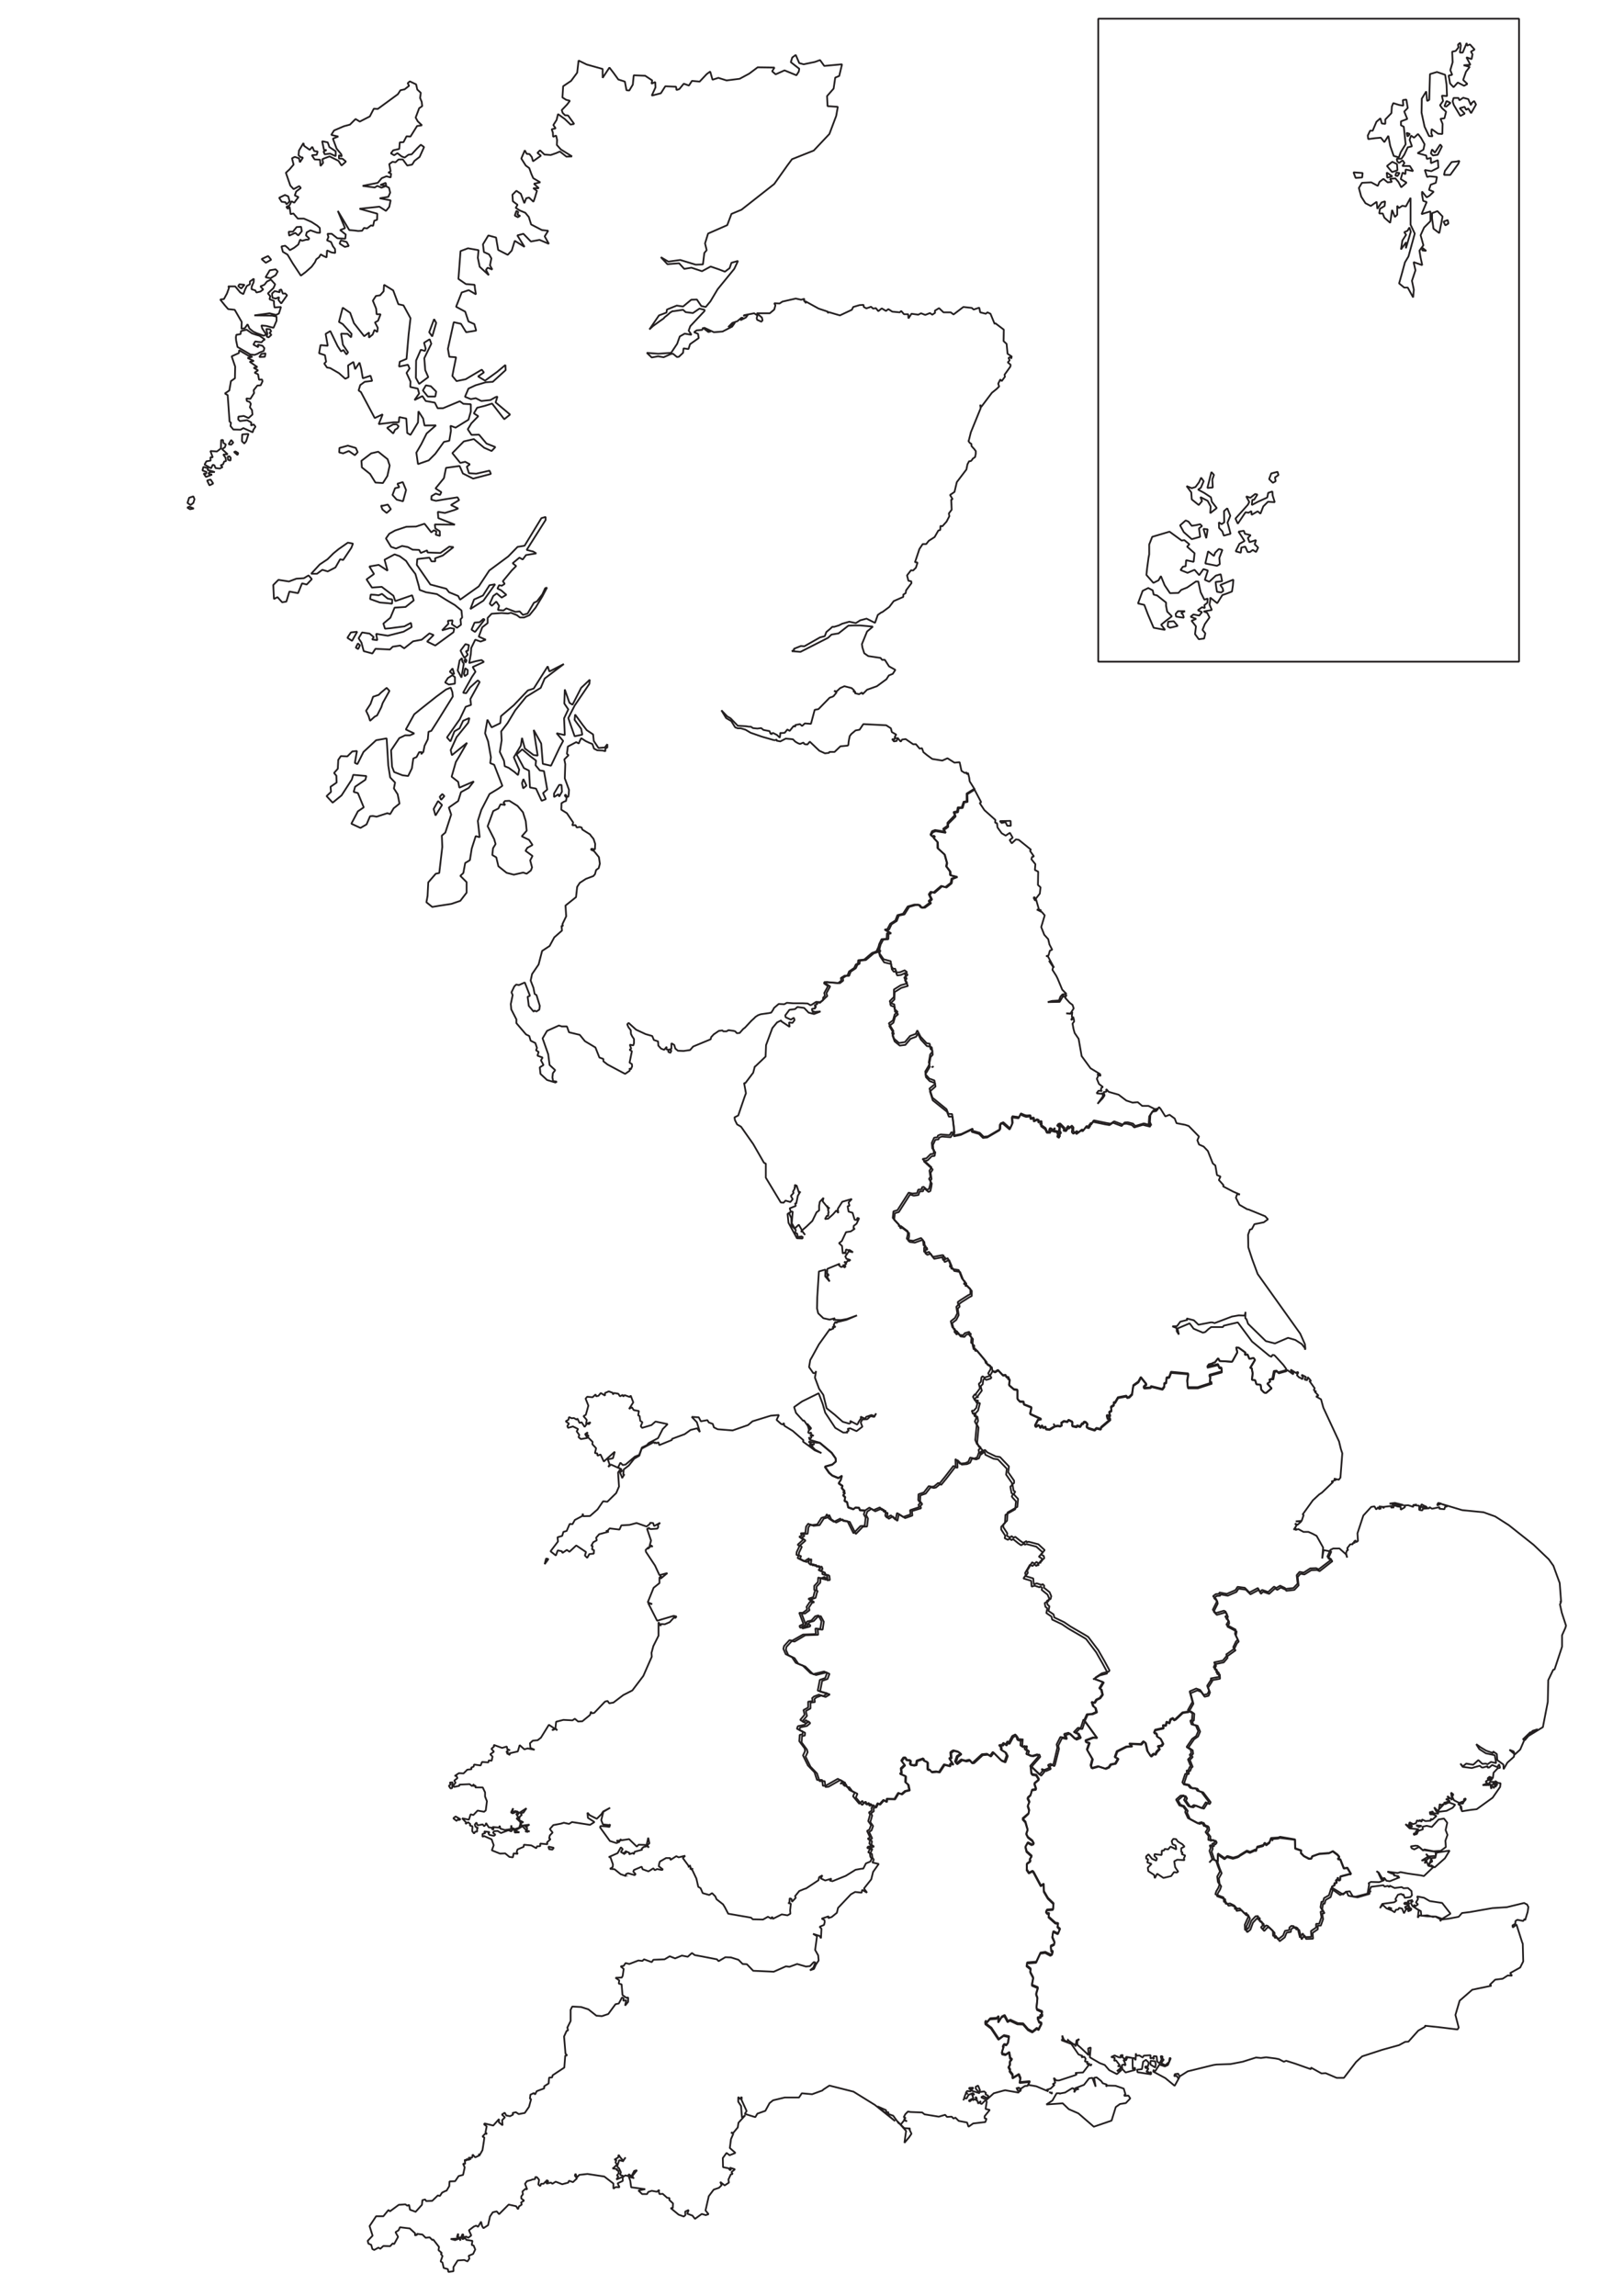 <?xml version="1.0" encoding="utf-8"?>
<!-- Generator: Adobe Illustrator 26.4.1, SVG Export Plug-In . SVG Version: 6.00 Build 0)  -->
<svg version="1.1" id="svg2" xmlns:svg="http://www.w3.org/2000/svg"
	 xmlns="http://www.w3.org/2000/svg" xmlns:xlink="http://www.w3.org/1999/xlink" x="0px" y="0px" viewBox="0 0 690 982"
	 style="enable-background:new 0 0 690 982;" xml:space="preserve">
<style type="text/css">
	.st0{fill:none;stroke:#231F20;stroke-width:0.75;stroke-miterlimit:1;}
</style>
<rect id="shetlands-orkneys-frame" x="469.8" y="8" class="st0" width="180" height="275"/>
<path id="seat-653" class="st0" d="M494,803.3L494,803.3l1-1.9l2.7,1.8l3.3-0.8l1.2-1.7l1.2,0.2l0.6-0.4l-1.3-1.9l-0.4-2.5l1.3-0.7
	l3.1,0.2l-0.3-0.7l0.6-1.3l-1.5-0.6l0.4-0.7l-0.6-0.2v-1.6l1.4-0.7l-0.9-1l-2-1.2l-0.7-1l-1.2-0.1l-0.7,1l0.4,1.3l1.3,0.5l0.3,1.7
	l-2.5-1.2l-1,1.2l-1.5-0.2l-0.3,0.7l-0.9,0l-0.1,1.9l-3-0.4l-0.1,0.8l1.1,1.1l-0.3,0.9l-1.8-0.8l-1.5-1.9l-1,0.9v0.9l0.8,0.3
	l-0.3,1.4l1.8,0.6l-1.6,1.6l0.2,1.5l2.5,1.6L494,803.3z"/>
<g id="g3214">
	<path id="scotland" class="st0" d="M624.6,18.3l-0.9,0.8l0.2,1.2l-1.2,1.5l-1.5,0.3l0.2,4.5l-1,3.4l0.8,2l-1.5,0.3l0.6,3.4l1.5,1.6
		l1.8-2l2.7,1.4l1.4-0.8l-1.8-1.7l1.2-3.5l1.6-2.1l-2.6-0.7l2.9-0.2l-1.7-3.2l2.2,0.8l0.4-2.1l-0.7-1.1l1.6-0.9l-2-2.2l-1.2,0.5
		l-0.2-1.1l-1.7,4.1l-1.2,0l0.4-3.1L624.6,18.3z M340.4,23.5l-1.5,1.1l-0.6,2l3.6,2.8l-0.2,1.2l-1,1.6l-5.1-2.1l-3.8,1.7l-1.5-1.3
		l1-1.6l-7.2-0.1l-3.6,2.7l-4.1,2.2l-5.6,0.7l-3.5-1.1l-2.5,0.8l-1-3.5l-1.5,1.1l-3,3.2l-3.3-0.3l-1.3,2l-2.2-0.8l-1.9,2.3l-1.2,0.4
		l-0.2-1.4l-4.6-0.2l-1.9,3l-3.9,1l1.6-3.5l-0.1-2.3l-1.6,0.7l0.3-1.4l-3-2l-4.9-0.2l-0.4,4l-1.5,2.5l-1.2-0.1l-0.7-3.7l-2.8-0.9
		l-2.1-2.9l-1.7-2.2l-2.9,4.4l0-3.8l-6.8-1.9l-3.5-1.7l-0.6,5.2l-2.6,3.5l-3.4,2.3l-0.3,4.8l1.6,1l1.6,0.4l-1.2,1.6l-2.3,2.4
		l0.4,1.2l1,1l1.3,0.1l2.6,3.6l-1.5,0.3l-2.5-2.4l-2.9-2.1l-0.6,2.5l-1.4,2.2l1,1.4l-1.7,0.4l0.5,1.4l0.1,1.8l1.3-0.5l0.4,1.8
		l-0.1,2.2l1.7,1.9l4.8,3l-2.4,0.1l-2.8-2.2l-1.6,0.7l-2.3,0.8l-2.7-0.2l-1.9-1.8l-1.1,1.1l1.5,1.2l-3.4,2.4l-0.5-1.8l-1-1.3
		l-1.2-0.1l-0.8-1.5l-1.5,3.5l1.9,3l1.5,1.1l0.9,2.5l0.8,1.8l3,1.8l-2.7,0.6l2.1,1.9l-2.4,0l1.6,1.1l-0.9,3l-0.6,1.7l-1.9-1.8
		l-1.2,0.3l-0.8,2.1l-1.5-4l-1.9-1.3l-1.7,1.7l0.2,2.8l2,1.5l-0.8,1.3l1.7,1.1l2.4,1l1.5,1.8l1,3.2l4.6,2.4l2.7,0.3l-1.5,2.4
		l1.8,3.2l-4-1.7l-3.7,0.7l-3.2-3.3l-2.6,0.7l3.1,4.9l-4.2-2.6l-1.3,4.2l-1.7,1.8l-4.1-2.1l-0.9-5.3l-3.3-0.9l-2.3,3.8l0.4,3.3
		l2.2,1l1,1.7l-0.6,3l1,1.8l-2-0.8l-0.7,0.9l1.2,2.3l-3.9-3.6l-0.8-3.8l0.3-3.3l-4.5-0.8l-3.2,1.2l-0.9,11.9l3.2,2.2l3.7,0.3
		l0.2,1.8l0.4,2.3l-3.1-1.8l-3,1l-2.4,6.1l3.9,2.1l1.4,4.2l2.5,1.1l0.8,2.8l-4.3,0.7l-2.2-3.6l-3.1-0.7l-2.5,11.4l0.6,3.4l2.9,0.2
		l-1,4.9l-0.6,3.1l1.8,2.2l3.9-0.8l6.9-4.1l0.9,1.2l-2.5,1.7l3,1.8l5.1-3.7l3.6-3l0.1,2.2l-5.5,5l-3,0.2l-4.4,1.3l-3,1.4l-1.5,3.5
		l2.5,1l2.1-0.4l2.4,1.2l3.9-0.4l2.1-1.2l0.9-0.3l-0.8,2.5l6.2,5.2l-2.5,2l-5.2-6.7l-3.2,1l-3.2,0.8l-1.4,2.4l1.9,1.2l-3,3.1
		l-1.5,2.5l1.6,2.4l3.2-0.1l3.2,3.8l3.8,1.5l-1.6,1.7l-3.2-1.4l-4.4-3.7l-4.3,1l-4.9,5l3.4,4.2l2.1-0.5l2,1.1l-1.3,1l0.9,2.8
		l3.1,0.2l5.7-1.3l0.6,1.4l-7.6,2l-4.4-2.2l-1.4-3.2l-5.8,0.8l-0.9,4.4l-3.6,4.4l2.5,1.6l-0.6,1.2l-1.8-0.6l-1.8,1.1l-0.1,1.5l2,0.5
		l4.1-0.7l5.1-0.8l0.7,1.2l-3.5,2.1l3.1,1.5l-1.8,0.7l-3.9,1.2l-3-0.5l0.2,2.7l7.1,2.8l-8.6-0.1l0.2,1.7l1.9,1.2l0.1,2l-1.8-0.5
		l0.3-1.4l-1.1-0.5l-1.1,0.9l-2.9-3.7l-3.6,1.2l-4.2,0.1l-4.8,1.6l-2.5,1.4l-1.4,2l2.2,3.6l2.1,0.7l2.6-1.1l2.5,0.5l2,1.1l2.8,0.1
		l0.7,1.3l2.7-1.1l0.2,0.9l5.5,0.2l3.8-2.7l1.8,0.2l-4.6,3.6l-3.3,1.2l0.1,1.3h-1.6l-0.9-1.6l-5.2,0.6l-0.2,2.5l5.8,8.4l6.8,1.8
		l1.2,1.5l3.9,1.6l0.8,1.6l8-5.7l4.5-6.8l8.1-6l4-4.1l3-0.5l7.2-11.8l1.8-0.5v1.3l-8.1,12.8l2.8,0.7l1.3,0.8l-4.4,0.7l-1.4,1.9
		l-1.4-0.8l-2.9,2.4l1.5,1.2l-1.9,1.9l-3.8,4.6l0.8,1.1l-1.2,0.8l-1.2-0.2l-0.7,1.4l1.6,0.8l2.2,1.9l-2,1.2l-2.1-1.8l-1.5,1.1
		l-1.5,3.3l0.9,0.9l1.9-1.8l1.2,1.8l-0.5,1.8l2.4,0.2l1.2-0.9l3.9,1.5l1.8-0.2l1.4,1.5l2-0.6l2.7-4.6l1.3-0.6l2.3-3l1.2-2.6l0.8-0.3
		l-2,3.8l-2.9,4.8l-2.6,3.2l-2.3,1h-1.8l-1.3-1l-2.5-1l-1.3,0.3l-2.8-0.2l-4.2,0.3l-1.7,1.8v2.2l-2.3,1.8l-1.5,4l3,1.3l-2.2,0.8
		l-2.3-0.8l-1.7,3.5l-0.2,2.7l-0.7,3.8l2.8-0.8l2.5-0.5l1,0.8l-4.8,2.2l1.2,2l-1.5,2.2l-3.8,6.8l1.3,0.2l1.7-2.5l3.3-3l0.8,0.7
		l-4,7.3l0.3,2.5l-2.3,0.8l-2.5,5.3l-5.5,7.8l1.5,1.7l1.7-4.3l2.2-1.3l1.5-3.2l2.7-1.2l-0.5,2l-5,6.2l-2.5,5.5l0.5,2.2l6.5-5.3
		l-3.3,5.7l-1.5,2.5l-1.8,6.3l2.8,2.2l0.5,2.5l6.2-2.7l-2.2,2.8l-3.3,1.8l-1.2,3.8l-4,2.8l1,3l-2.5,7.7l-1.5,1.3l0.2,4.8l-1.3,11.2
		l-1.5,0.3l-3.2,3.7l-0.3,5.8l-0.5,2.7l2.5,2l3-0.5l5.2-0.8l3.8-1.3l2.7-3.5v-4.5l-2.7-2.7l1.3-1.2l0.8-4.3l2-1.2l0.8-5l1.7-5.3
		l1.7,0.5l-0.8-7l1.5-4.7l3.5-6.8l3.8-2.3l1.7-1.2l-3.5-9l-1.7-0.7l0.3-2.5l-1.2-6.8l-1.3-3.5l1-5.8l1.8,3.3l3.7-1.8l0.3-3l5.5-4.7
		l6-6.3l2.5-0.8l6-9.5l0.7,2.2l6.2-3.2l-8.2,6.2l-1.7,4l-6.2,3.8l-4.7,5.8l-3.3,5.5l-2.7,3.5l0.2,3.8l-0.8,5l1.8,3.8l0.3,2.3
		l1.7,0.7l2.5,1.8l1.5,1.3l0.5-2.3l-2.3-5.3l3-5l0.5-3.3l1.2,4.5l3.7,2.8l1.8,0.3l-1.7-11l3.2,5.8l0.7,8.7l3.5,0.8l3.7-7.8l1.5-2.8
		l-2.8-3.3l3.5,0.8l-0.3-7.2l1.8-3.8l-1.7-2.5l0.2-6l2,5.7l1.3,0.8l3.7-7.2l3.7-3.5l-0.2,1.8l-6.3,9.3l-2.7,5.3l2.7,7.8l3.3-0.7
		l-0.5-2.5l-2.8-3.8l0.2-2.3l3.3,4.5l1.7,2.2l2.7,1.8l0.3,2.8l2,3l2.7-0.2l1.1-1.4v1.4l-0.5,0.2l-0.4,0.6l0.1,0.8l-1.2-0.3l-2.3-0.1
		l-1.4-0.7l-0.7-2l-1.3-0.5l-1.5-0.7l-2-1.3l-0.8,1.7l-0.2,0.6l-1.1-0.6l-3.6,1.9l-0.4,3.1l0.7,0.6l-1.8,1.8l0.4,2l-0.2,6.1l1.8,4.9
		l-0.1,1.8l-0.2,1.2l-0.6-0.1l-0.6-0.9l-0.3,0.5l0.8,0.9l-0.3,1.4l-0.7,0.2l-1.2,0.7l-0.1,2.8l2.4,1.5l2.7,4l-0.4,1.2l1.4-0.1l0.5,1
		l1.3-0.2l0.8,0.2l0.3,0.9l3.2,2l0.2,0.2l0.1,0.2l1.3,1.6l0.7,2.1l-0.1,2.4l-1.5-0.3l-0.2,0.4l1.3,0.6l2.1,2.6l0.4,2.8l-0.3,1.2
		l-0.2,0.7l-1.1,0.8l-0.5,1.8l-0.7,0.8l-3.2,1.2l-2.6,1.7l-1.1,1.7l-0.5,4.4l-4.5,3.6l0.3,4.6l-1.6,3.3l0.2,0.9l-0.6-0.2l0.2,2.1
		l-3.3,2.9l-2,3.7l-3.2,2.1l-1.5,5.8l-2.8,4.1l-0.6,2.8l1.2,3.1l0.5,2.6l0.8,0.5l1.4,4.6l-0.2,1.6l-1.2,0.8l-0.9-0.4l-0.3,0.5
		l-2.1-2.5l-0.5-3.9l1-0.4l-2.2-5.7l-2.5,1.1l-1.2-0.2l-0.8,0.8l-1.2,2.5l0.5,1.2l-0.8,3.8l0.2,2.3l2.2,4.3l0,1.6l4.1,4.8l1.4,0.7
		l0.6,2l2,1l0.7,2.1l-0.4,1l1.1,0.7l-0.5,1.6l2.2,0.8l-0.7,1.2l1.1,2l-1.6,1l0.3,2.8l2.8,2.6l3.6,1.1l0.6-0.4l-1.6-0.2l-0.3-1.6
		l0.2-1.8l1-1.3l-2.4-2.2l-0.6-4.6l-2.4-6.8l1.9-3.2l5.1-2.3l1.2,0.4h2.2l0.9,2.5l4.6,1.1l2.2,2.7l4.5,2.7l1.7,4.3l1.7,0.6l0,1
		l1.8,1.4l7.5,4l2-1.4l-0.1-1l0.5,0.5l0.6-1.3l-0.1-1l-1-0.6l1-4.9l-1-0.6l0.7-0.5l-0.6-1.7l1.5,0.3l0.3-0.9v-1.8l-0.8-1.2l-0.5-1
		l-0.1-1.6l-1-1.3l-0.5-1.2l0.6-0.6l3.2,2.9l4.1,1.9l2.8,0.8l0.7,1.7l1.8,0.6l0.1,1.8l1.2,1.3l1.3,0.5l1.1-1.3l-0.2,1.1l0.8,0.1
		l0.1,1l0.9,0.4l0.4-1l-1-0.4l1-0.3v-2.4l1.2,0.7l0.5,1.6l1.1,0.9l2.4,0.1l2.8-0.4l1.3-1.5l7.5-3.1l0.2-0.9l1.1-1.2l2.2-1.5l1.5-0.2
		l0.4,0.4l1.4,0l0.8-0.5l2.2,0.3l0.7,0.2l0.7,0.8l1.2-0.1l1.5-1.7l0.8-0.6l2.7-2.9l1.1-1l0.7-0.7l1.1-0.7l1.1-0.4l1.4-0.2l2.1-0.3
		l1-0.2l0.8-1.2l0.4-0.8l2-1.7l2.4,0.1l1.1-0.6l2.6,0.2l4.1,0l2.2,0.1l1.1,0.7l0.5-0.1l2-1.3l1.7,0.1l1-0.6l1.2-1.2l0.9-0.8
		l-0.4-1.2l1.6-2.9l-1.8-1.2l0.2-0.7l5.8,0.5l1.4-1.1l-0.2-1.1l1.6-1l1.1,0.1l0.7-1.8l2.2-1.5l0.7-1.5l0.9-0.4l0.1-1.3l2.6-0.3
		l3.3-2.8l1.8-0.6l0.8-1.7l0.4-1.5l1.1-2.1l2.2-0.2l0.1-2.3l1.1-0.2l-2.1-1.4l1.2-0.2l1.1-2.3l2.2-1.4l0.9-2.3l2.4-0.5l2-3.2
		l2.8-0.8h1.8l0.9,1.2l1.3-0.1l2.6-1.9l-0.6-0.7l1-0.9l-0.9-1.9l0.8-1.2l1.2,0.3l3.2-2.8l1.9,0.5l2.2-1.8l0.3-1.8l2.2-0.9l-2.9-0.7
		l-0.1-1.6l-1.7-2.2l0.3-1.4l-1-3.6l-2.9-2.7l-0.1-2.6l-1.7-1.8l0.5-0.9l-1,0.3l-0.7-0.7l0.7-1.2l1.3-0.5l4.3,0.7l-0.8-1.2l1.8-1.3
		v-1.3l3.2-3.2l-0.5-1.5l1.5-0.3l0.3-1.7l1.7-0.1l0.7-2.4l1.4-0.2l-0.1-3.3l3.2-2l-2.2-3.5l-0.2-1.5l-0.5-2.1l-0.5,0.6l-0.1-0.8
		l-0.8,0.2l-1.4-0.9l-0.8-3.7l-2.2,0.2l-3-1.9l-2.2,1l-4.3-0.7l-2.2-1.6l-1.6-1.3l-0.6-1.7l-1,0.2l-1.6-1.9h-1.2l-2.9-2l-0.3-0.2
		l-1.5,0.2l-0.6,0.9l-1.4-1.7l-0.3,1.4l-1.2,0.2l-0.8-1l1,0.2l0.2-1.1l0.5,0.8l-0.5-1l0.6-0.8l-1.9-1.1l-0.4-1.6l-2-1.3l-9.8-0.5
		l-1.6,2.4l-1.7,0.3l-1.8,1.5l-0.7,0.9l-0.3,1.4l-0.2,1.2l-0.1,1.2l-0.3,0.3l-3.1,0.3l-2.5,2.4h-1.2h-1l-0.2,0.4l-1.7,0.2l-2.4-1.1
		l-1.8-1.7l-0.3-0.3l-2-1.9l-1,1.2l-1.2-0.1v0.1l-0.5-0.8l-1.5,0.6l-0.2-0.1l-0.6-0.2l-1.2-0.7l-1-1l-0.8-0.1l-2.3-0.2l-2.3,1.2
		l-1.6-0.3l0.1-0.5l-0.8,0.3l-0.6-0.1l-4.9-1.4l-4.9-1.7l-2.2-1.3l-2-0.6l-1.3,0l-0.8-0.3l-0.3-0.1l-0.7-1.1l-1-1.6l-2.2-1.3l-2-3.3
		l2.5,2.6l1.4,0.8l3.1,3.2l3.5,0.2l1.3,0.2h0.8l0.9,0.6l0.9,0.1l1,0.1l1.6-0.2l1,0.8l2.6,0.5l0.4,1.1l0.8,0.2l-0.4-0.3l0.7-0.2
		l1.6,0.8l1.3,1.2l0.2-1.8l-0.2-0.2l1.2,0l0.9-0.1l1.1-1.4l1,0.6l1.7-2.1l0.7,0.3l0-0.7l1-0.2l1-0.2l0.9,0.8l1.2-1.1l2.6,0.2l1.6-6
		l1.6-0.3l0.6-0.6l4.2-4.3l1.2-0.4l0.5-0.3l1.3-1.6l-1.1-0.6l1.1,0.2l1.5-1.4l1.8-0.8l3.1,0.8l1.1,1l-0.4,0.5h0.9l-0.2,0.7l1.8,0.4
		l1.2-0.7l0.3,0.7l1.9-1.9l4.2-1.5l4.1-3l1-1.6l1.7-0.7l1.1-1.7l-2.7-1.5l-1.8-2.8h-1.2l-0.6-0.8l-5.3-0.8l-1.7-1.2l-0.8-2.5
		l-0.2-1.4l2.2-5.4l2.5-2.1l-5.5-0.5h-2.7l-2.3,0.1l-4.2,3.3l-3,0.5l-1.5,1.4l-10,5.1l-1.8,0.9l-3.7-0.3l1-0.5l-0.1-0.5l3-1.2
		l1.5,0.1l6.7-3.8l2-0.5l0.7-1.8l1.8-1.5l0.7-0.7h0.8l2-0.6l0.8-0.4l0.8-0.4h0.1l2.8-0.8l2.8,0.6l1.9-1.2l2.7-0.7l3.6,1.8l1.2-3.4
		l1.7-1.2l0.1,0.1l3.1-2.3l1.9-2.5l4.1-1.8v-1l1-0.6l0.2-1.2l2.3-3.1l-0.1-0.8l-1.2-0.2l-0.6-2.3l1.7-2.2l0.9,0.1l1.2-1.2l0.7-2.2
		l-1.2-0.2l0.2-0.2l1.8-5.4l1.4-2.1h1.5l1.1-1.4l2.5-1.6l1.6-2.8l0.8-0.2l0.1-1.8l0.8,0.2l1.8-2l1.2-2.3l-0.2-1.2l1.2-1.6l-0.2-4.3
		l0.6-0.2l-1.1-1.8l1.9-1.3l1-4.2l4.1-5.4l0.4-2l0.3-0.8h0.1l0.3-0.7l0.8-0.1l0.5-0.5l0.3-0.5l1-0.7l0.3-1.4v-1.2l-0.5-0.6l-0.1-0.2
		l-0.4-0.4l-0.8-0.9l-0.1-1l-0.6-0.3l-0.6-0.8l0.2-0.6l0.8-3.2l4.2-10.3l-0.2-1.5l0.4,1l4.6-6.1l2.1-1.7l1-1l-0.4-1.2l0.9-1.8
		l0.6,0.7l1.4-1.9l-0.2-0.8l2.5-3.5l0.1-0.8l-1.2-1l0.8-0.9l-0.5-1l1.2-0.6l-0.1,1l0.3-1l-1.8-1.2l-0.4-4.2l-1.3-1.2l0.1-4.9
		l-3.7-2.8l-0.2,0.4l-1.8-4.4l-1.3-0.6l-0.7,0.6l-2.4-0.6l-0.4-2l-2.4,0.8l-0.8-0.7l-3.6-0.4l-4.2,3.2l-1.2-0.9h-3.1l-1.9-1.8
		l-1.8,1.1l0.1,0.9l-1.2,0.8l-1-0.7l-2,0.8l-1.8-0.7l-1.2,0.6l-2.9-0.4l-1.3,2l-0.1-1.8h-1.8l-1.2-1.4l-0.6,0.6l-3.2-0.3l-1.7-1.1
		l-1,0.8l-1.8-1.1l-1.5,1.2l-1-1.3l-1.2,0.2l-0.9-0.8l-0.8,0.3l-1.2,0.4l-1.1-0.6l-0.1-0.9l-1.7,0.1l-2.7,0.8l-0.6,1.2l-5.1,2.4
		l-4.8-1.4l-0.4,0.4l0-0.6l-3.9-1.3l-5.8-3.2l0.5,0.9l-1-1.1l0.2-0.8l-1.4,0.4l-2.3-0.5l-5.7,1.3l-1.2,0.8l-2.3-0.1l0.5,0.9
		l-0.5,1.8l-1.9,1.6l-5.6,0l2.2,1.8l0.3,1.2l-0.5,0.6l-1.8-0.8l-0.2-0.7l0.3-1.2l-1.4-0.9l-4.2,0.8l-0.4,0.3l1.9-0.4l-0.8,1.1
		l-2.4,1.2l1.2-1l-0.7-0.1l-1.8,1.5l-2.1,0.7l-1.8,1.8l2.9-1.9l-1.2,1.7l-4.1,2.1l-3.7,0.3l-4.3-2l2.9,1.7l-1,0.2l-2.3-1.8l-0.3,0.9
		l-2.4,0.2l-1.1,0.8l1.7,0.7l0.3,1.8l-3.7,2.6l-0.7,2.1l-2.1-0.3l-0.2,1.9l-1.8,1.7l-0.8,0.1l-1.7-1.4l-0.9,0.1l-3.1,1.4l-2.4-0.4
		l-2.7,0.5l-2.1-2l2.3,0.2l2.6,0.2l5.5-0.4l2.6-3.9l0.3-0.9l0.8-2.2l2.1-1.2l2.9,0.5l-1.2-1.8l0.7-1.9l6.1-6.5l0-0.5l-2.2-0.5
		l-2.8,1.9l-3.1-0.4l-1.1-1l-4,0.6h-0.6l-0.2,0.2l-0.6,0.3l-1.1,1l-1.4,1.1l-0.4,0.5l-2,1.4l-2.6,1.9l-1.5,1.4l4.1-6l3.2-1.2
		l0.2-1.3l4.2-1.7l2.7,0.4l3.5-2.9l2.4-0.1l1.9,2.8l1.9,0.4l2-2.4l3.1-5.2l7.1-8.7l1.6-3.4l-2.8,0.8l-0.8,2.3l-2,1.5l-2.6-1
		l-3.5-1.2l-3.7,2l-4.5-1.5l-3.1,0.5l-2.2-2.4l-5,0.4l-2.8-3l3.2,1.9l5.1-0.7l6.6,2l3.1-0.1l0.6-4.9l1-1.2l-0.7-2.9l1.3-4.2l8.2-3.6
		l1.8-4.8l4.3-1.8l14-11l5.6-7.9l2-2.7l9.3-3.7l6.7-7.1l2.9-7.7l0.7-3.9l-4.4-0.3l-0.2-4.3l2.8-3.2l0.7-4.7l1.7-0.7l1.2-5l-7.6,0.7
		l-1.8-2.5l-2.2,0.8l-4.8,1l-1.9-0.5L340.4,23.5z M614.7,30.8l-3,0.9l-0.3,11l-0.9,0.5l-0.4-4.1l-1.9,3.1l-0.1,6l1.3,6l1.9,4
		l1.5,0.1l-0.5-1.2l0.1-1.9l2.8,2l1.8,0.1l0.1-4.3l-0.9-2.2l1.7-0.2l0.7-2.8l-1.7-1.5l-0.9-1.3l1.3-1.8l-0.5-2.3l2.2,0.2l-0.2-4.9
		l-0.6-4.2L614.7,30.8z M175.3,34.8l-0.9,0.8l0.6,1.1l-1.9,1.5l-1.8,0.4l-1.1,1.7l-8.6,6.3l-1.7-0.1l-1.7,3.3l-4.3,2.2l-1.8-1.1
		l-2.4,2.4l-2.6,0.7l-4.2,1.8l-1.2,1.9l3,0.7l-2.3,0.9l1.6,4.3l2,2.4l0.2,0.9l-1.2-0.5v1.4l1.5,0.1l1.5,1.2l-1.9,1.7l-1.3-2
		l-3.8-1.9l-2.2,0.8l-0.9,0.4l0.3,1.6l-1.1,1.3l-0.2-2.7l-2.3-0.1l-1.2-1.8l2.1-0.2l0.4-1.4l-1.5-0.2l-0.8-1.8l-1.1,1.3l-2.4-1.7
		l-0.3-1.2l-1.9,3.2l-0.2,2l0.9,0.8l1,0.2l-1.3,2l-0.4-1.7l-1.8-0.6l-1.2,0.6l0.7,2.7l-1.7,2l-1.6,1.5l1.9,5.5l1.4,1.5l2.4-1.3
		l0.7,0.8l-2,1.5l-0.6,1.7l1.6,0.7l-0.8,1l-1,1.4l-1.2-0.6l-0.9,1.8l-1.3,0.6l0.6,0.8l0.8-0.8l0.4,3.1l1.2-0.3l1.9,2.2h2.6l3.2,1.4
		l2.5,1.6l1.1,1l0.1,2.1l-1.3-0.1l-2.8-1l-1.6,0.9l-0.3,1.3l1.4,1.3l-0.4,0.5h-0.9l-1.8,0.5l-0.8-0.5l-0.8,2.1l-1.8,1.4L124,107
		l-0.8-0.9l-1.2-1l-1.6,0.3l0.6,2.3l2,1.2l2.2,3.7l3.5,5.3l2-1.5l2.6-2.3l1.4-1.9l0.6-1.3l1.2-0.9l0.7-1.2l1,0.6l1.5,0.7l0.2-3
		l2,0.9l1.5,0.2l-0.1-1.7l-0.9-1.2l-0.8-1.8l-1.7-0.7l0.6-1.4l-0.4-1.4h1.8l2.4,1.9l3.4,0.2l0.2-1.8l-2.4-1.9l2.1-0.8l-3.1-7.4
		l4.9,8.2l2.3,0.2l1.5,0.2l1.7-0.1l0.8-1.2l1.3,0.2l1.7-1.3l0.9,0.2l0.5-2.2l1.2-0.4l0.1-2.6l-7.6-2.1l8.5-0.9l2.8,1.8l1.4-1.7
		l0.6-2.8l-4.7-0.9l3.7-0.6l0.8-1.8l-0.5-2.1l-1.4-0.7l-1.8,0.7l-1.8-0.8l-1.1,0.7l-5.2-0.7l6.5-1.3l1.7-2l2-0.8l1.8,0.5l0.2-1.6
		l-1.2-0.5l1-0.5l-0.6-3.1l1.4-1l1.3,0.2l1.3-1.2h1.8l1.9,2.6l2.1-0.4l1-1.6l2.2-1.7l1.9-4.2l-1.4-1l-1.7,1.7l-2.2,2.4l-1.4,0.2
		l-1.6,1.2l-1.3-0.5l-1.8-1.4l-1.4,0.9l-1.4-0.8l1-1.3l2.6-0.6l0.2-2.8l1.6-0.1l1.3-2.5l1.7,0.1l2.8-4.5l2.1-0.3l-1.8-1.7l-0.9-1.6
		l1.5-4l1.3-0.9l-0.2-1.8l-0.7-1.7l0.3-2.2l-1.5-1.4l-0.5-2.2L175.3,34.8z M625.9,41.8l-1.6,1.1l-0.4-1l-2.1,0l-0.4,1.5l0.5,1.5
		l2.8,4.7l1.9-1l-2.2-2.3l2.1-0.6l0.7,1.3l0.9-0.6l1.2,2l2.1-3.7l-0.8-1.5l-1,0.8l-0.4,1l-1.1-2.6L625.9,41.8z M601.6,42.6l-1.5,0.2
		l0.2,2.4l-1.8-0.3l-2.5-0.8l-0.6,1.5l-0.2,2.8l-2.6,2.7v1.9l-1.5-0.2l-0.6-2.2l-1.7,1.5l-1.6,3.8h-1.1l-1,2.1l0.2,1.5l3-0.4
		l2.4-0.2l1.5,1.9l1.7-2.7l0.8,4.3l1.5,4.3l2.2,0.6l0.8-2.2l2.1-3.4l-0.8-7.5l-1.2-0.6v-1.7l2.7-1l-1.3-3.2l1.5-1.5L601.6,42.6z
		 M618.8,43.2l-0.9,2.2l0.8,0.2l1.8-1.6L618.8,43.2z M601.7,56.8l0.4,1.6l1-1.1L601.7,56.8z M606.6,57.3l-1.7,1.6l-1.3-0.9l-0.6,1.8
		l1,2.8l-1.8,0.4l-1.5,3.2l-1.2,1.7h-2l0.2,1.1l0.8,0.7l1.5-1.1l0.8,1.1l-0.9,1.3h3.2l1.4,2.2l-3.2-0.7l-0.1,2l-1.2-0.7l-0.8,2.8
		l2.5,1.5l-2.3,2l-1.2-2.3l-1.3-1.5l-2.3,0.2l0.8,1.3l-1.8,0.2l-1.8-1.5l-1.7,1.3l-0.7,1.7l-2.8-1.5l-4,0.2l-1.3,2.2l1,3.7l1.8,2.8
		l2.3,1.2l2.5-1.8l0.3,3l1.8-2.7l1.5-0.5l-0.2,2l-2,1.2l-0.3,2h1.5l0.7,1.8l2.5,2.2l0.8-5.5l1.2,3l1-1v-3.8l0.7,1l1.5-1l1.5,0.3
		l2-3.7v5.5v6l1.8,3.8l-2.7,9.8l-1.5,2.5l-1.5,5.5l-1,3.5l2.2,1.8h1.5l2.3,4.2l0.3-3.3l-0.8-3.8l1.5-4.5l-0.8-3.5l3.7,1.3l-0.7-3.2
		l-0.5-3l1.7-2.3l-1.2-4.3l1.5-3.3l2.7-2.7v-4.2l-3.8,1.2l2.2-5.2l-1.5-0.5l-0.5-2.7v-1.3l2,2.5l1.2-0.7l1.8-1.7l-2-0.8l0.7-2.2
		l2.2-0.8l0.5-2.5l-3.2-0.3l-1,0.3l-1-3l2.8,0.5l3-1.5l-0.2-3.2l-3,1.3v-2.3l-1.7,0.5l-0.3-1.5l-3.7-1l2.5-1.5l0.5-2.3l-1.5-2.7
		L606.6,57.3z M137.8,60.4l0.8,3.7l1.1,0.1l-1.3,0.6l0.5,1.2l2.3-0.3l2.4,1.1v-2.1l-2.7-1.8l-0.7-2L137.8,60.4z M616.1,61.8
		l-2.3,3.5l-1.2-1.4l-0.5,1.7l0.9,0.9l2-0.3l1.8-3.5L616.1,61.8z M624.3,68.8l-1.3,0.3l-2,0.2l-2.9,3.8l-0.4,1.7l2.7,0l3.4-4.7
		L624.3,68.8z M595.6,69.2l-2.3,1.8l2.2,2.6l2.3-0.8l-0.2-2.6L595.6,69.2z M579,73.7l0.9,2.4l2.8-0.2l0.2-1.9L579,73.7z M593.2,73.8
		l0.2,2.2l2.2-0.6L593.2,73.8z M597.3,73.8l-0.4,1.3l0.9,0.2l0.9-1.3L597.3,73.8z M165,78.2l-2.3,0.9l2.5,0.4L165,78.2z M121.9,83.4
		l-2.5,1.2l1.1,1.7l1.6,0.2l0.5,0.9l1.3-1.3l-0.6-2.1L121.9,83.4z M220.9,90.2l-0.7,2l1.3,0.7l1-0.6l-1.2-0.5l0.4-1.1L220.9,90.2z
		 M614.9,90.3l-2.3,0.9v2.2l0.6,4.4l2.5,1.9l1.4-7.1L614.9,90.3z M619.3,94.1l-1.8,0.7l0.8,1.6l1.3-0.8L619.3,94.1z M128.8,97
		l-1.9,0.1l-1.6,2h-1.8l0.2,1.7l2.6-1.2l1.3,1.1l1.5-1.8L128.8,97z M602.9,97.3l-0.8,1.4l-1.4,0.6l0.8,1.1l-1.6,2.5l-0.6,3.8
		l2.2-3.1l-0.1,2.6l2.1-7.1L602.9,97.3z M145.8,102.8l-0.5,1.4l2.2,1.4l1.7-0.4l-0.9-1.7L145.8,102.8z M608.6,106.1l-0.2,1l1.7,0.2
		L608.6,106.1z M114.7,109.5l-2.8,1.3l1.8,1.6l2.3-1.3L114.7,109.5z M117.9,115.2l-2.5,0.4l-1.8,3l2.1,0.4l2.2-1.3l0.9-1.6
		L117.9,115.2z M108.6,119.2l-1.7,1.2v1.2l-1.3,0.7l-0.7,1.4l-0.8,2.1l-1.3-0.7l-2.2-2.6h-3L98,123l-0.9,2.5l-1.3,2.4l-1.6,0.2
		l2,2.5l1.4,1.6l2.8,0.3l3,5.2l-0.1,2.9l1.4-0.2l1.2-1.7l0.8,1.8l1.6,1.3l1.5,0.7l3,1.1l1.1-0.5l-1.7-2.6l-0.4-1.3l2.1,0.2l3.1,0.8
		l1.3-3v-1.8l-1.8-0.4l-7.7-0.1l6.5-0.9l2.8,0.7l1.2-0.6l0.9-2.8l-2.8,0.2l-0.2-1.6v-1.2l-1.9-0.7l0.3-1.3l-1-1.2l1-1l1.4-1.3
		l0.7-1.6l-1.8-2l-1.7,0.8l-1.1,1.4l-1.7,0.7l1.2,1.3l-1.2,0.9l-1.7,0.4l-0.5-0.9l-1.6-0.5l0.1-1.2l0.8-1.8L108.6,119.2z
		 M102.4,121.6l-0.5,0.8l1.3,1l1.4-1.6L102.4,121.6z M164.3,121.8l-0.2,2.8l-1.5,1.7l-1.8,0.3l-1.3,2l1.4,3.4l0.2,2.4h1.7l-1.1,2.8
		l-1.3,0.7l1.2,2.3l-0.2,1.8l-1.2-0.9l-0.8,2l-1.6,1.3l0.1-2.2l-2.1,1.6l-4.4-5.6l-1.6-4.4l-3.2-2.2l-1.6,6.1l1.6,0.9l3.8,4.2
		l-0.2,1.5l-1.5-1.5l-2.8-0.1l0.8,4.8l2.2,3.2l-0.7,0.9l-1.3-1.9l-1,0.6l-1.5-2.3l-3.1-6.4l-2,1.2l0.9,5.1l-3.1-0.3l-0.6,3.5
		l2.5,0.8l0.5,2.8l-0.8,0.8l1.2,1.7l1.3,0.2l3.8,2.2l2.7,2.4l1.4-0.7l-0.2-5l2.3-1.5l0.7,3.1l1.9-2.8l0.7,2.6l0.7,4.1l3.3-1.1
		l0.7,2.2l-3.2,0.4l-1.9,1.4l-0.7,2.3l1,0.7l5.9,11.1l3.4-1.6l-1.7,4.2l6.4-0.8h2.2l0.2-2.2l3,0.6l0.4,6.2l1.4,0.8l3.2-5.3l0.2-4.8
		l2,3.1l0.6,3l4.9-0.1l-4,3.5l-2.3,4.6l-2.1,3.6l0.7,4.9l4.6-1.6l2.8-2.8l3.7-5.1l2.3-0.5l0.7-4.3l-0.2-2.1l2.2,0.8l5.5-3.4l1-3.5
		v-3.1l-3.2-0.2l-1.5-1.1l-7.2,3h-2.3l-1.2-2.4l-3.9-0.7l-1.4-2.1l-3.4,1.7l2-2.8l-0.6-2.1l-3.2-0.7l0.1-2.3l-1.7-3.7l1.3-1.9
		l-0.7-1.6l-3.8,0.8l0.3-2.1l2.9-1.2l0.9-10.5l0.8-6.9l-3-5.5l-2.2-0.5l-2.2-5.9l-2.1-1.3L164.3,121.8z M120.3,123.8l-0.8,0.3
		l0.2,0.9l-2.2-0.5l-1.1,1v0.9l0.2,1l1.4,0.3l1.4-0.6l-0.3,1.2l1.2,1.5l2.5-3.5l-0.8-0.8l-1,0.1L120.3,123.8z M185.7,136.5l-2.1,5.6
		l1.3,1.8l1.7-5.8L185.7,136.5z M113.9,140.7l0.2,1.1l0.3,0.8l-0.3,1.4l0.8,0.3l1.2-1.1l-0.8-0.8l0.7-0.7l-0.5-0.9L113.9,140.7z
		 M105.5,141l-2.4,0.6l-0.2,1.3l-1.8,0.3l-0.2,1.1l0.1,1.3l0.6,2.8l5.5,3.2l1.8,0.2l1.3-0.5l0.8-0.5l1.8-0.7l0.3-1.2l-0.8-1l-2-0.5
		l0.2,1.1l-2.1-1.1l0.8-1.4l1,0.2l1.7,0.2l0.6-0.7l0.8-0.5l-2.3-1.6l-1.4-0.4l-1.8-0.6L105.5,141z M183.8,145.1l-2.4,1.5l0.7,2.5
		l-0.3,1l-1.8-0.5l-2,4.6l-0.1,7.4l1.4,2.6l3.9-2.9l-1.3-3l-0.4-5.1l3-6.2L183.8,145.1z M102.3,149.8l-0.1,1.2l-3.1,1.4l1.5,4.4
		l-0.1,5l-1.7,1.2l-0.7,4l-1.9,1.3l1.2,0.7l0.8,11.3l0.6,0.5l-0.2,1.4l1.2,1.5l3.1,0.1l1.2-0.7l4,1.8l0.3-1.1l0.9-1.3l-0.8-1
		l-1.1,0.5l0.1-1.3l-1.8-1l-3.1,0.4l-0.7-0.7l0.1-1.2l2.3-0.3l2,0.9l1.7-1.5l-0.2-1.9l-0.9-1.2l0.4-1.5l-0.5-0.8l-1.2-0.4l-0.2-1.1
		l1.7,0.2l1.6-2.5l-0.2-1.2l1.6-2l1.4-0.1l0.8-1.7l-0.2-0.8l-1.3,0.1l-0.4-2.3l-1.5-0.7l1.5-1l-1.9-1.1l1.6-0.3l-3.3-2.3l1.8-0.3
		l-2.7-1.3l2.1-0.5l-1.8-0.5L102.3,149.8z M113.6,151.1l-1.8,0.3l-0.9,1.3l2.4-0.1L113.6,151.1z M182.2,164.8l-1.3,2.2l2.1,2.6h3.2
		l0.4-2.1l-2.3-2.3L182.2,164.8z M168.2,181.5l-2.6,1.5l2.6,2.4l0.8-1.6l1-0.6l0.5-0.9l-0.8-0.8L168.2,181.5z M106.3,185.6l-2.7,0.2
		l-0.1,2.9l1,1l0.8-1L106.3,185.6z M94.6,188.2l-0.1,3.6l-1.7,1.3l-2.8-0.2l1,2.7h-1l0.1,1.4l-1.8,0.3l-0.8,1.4l2.8,1.6l0.7-1.5
		l0.7,0.2l0.5,1.2l1.8,0.2l1.2-0.6l-0.8-0.8l1-0.4l0.5-1.2l0.8-0.2l-0.2-1.4l-1-1.4l1.9-0.1l-2.4-2.2l1.2-0.8l0.4-1.2l-1.1-0.7
		l-0.1-1.2L94.6,188.2z M98.9,188.2l-1.1,1.8l1.1,0.2l0.9-0.9L98.9,188.2z M148.8,190.6l-3.6,1l-0.1,1.9l1.7,0.4l2.4-1l2.6,1.8
		l1.2-1.3l-0.8-1.8L148.8,190.6z M100.8,193.1l-0.7,0.2l1.5,1.3l0.3-0.8L100.8,193.1z M161.8,193.2l-3,0.7l-4.2,3.2l0.2,2.8l3.5,2.8
		l2.3,3.7l3.2,0.2l1.9-3l1-4.5l-0.9-2.7L161.8,193.2z M98.1,195.1l-0.7,0.3l0.2,1.3l1,0.3l0.1-1.2L98.1,195.1z M87,199.7l-0.4,1.5
		l1.8,0.7l-0.3,0.8l-1-0.2l1,1.5l2.6-1l-1.6-0.4l0.6-0.7h2.2l-3.1-0.9l0.2-0.7L87,199.7z M546.5,201.8l-2.7,0.7l-0.9,2.4l1.6,1.6
		l1.2-0.7l-0.3-1.6l1.5-1L546.5,201.8z M518.2,201.9l-1.7,6.8l2.3-0.2l-0.2-3.4l0.7-2L518.2,201.9z M513.8,204.3l-0.9,2l-1.5,2
		l-1.6,0.5l-2.2-0.9l2,2.7l0.2,3l3,2.4l1.4-1.7l-0.7-1.7l3.1,1.6l1.3,2.4l-0.2,2.9l2.8-2.2l-2.1-2.7l-0.4-1.9l-2.9-1.9l-2.6-1.4
		l1.2-0.8l1.2-2.8L513.8,204.3z M90.1,205.1l-1.5,0.4l1,2.1l1.6-0.8L90.1,205.1z M172.3,206.2l-2.3,0.7l0.8,1.5l-1.8,0.4l-1.1,2.9
		l1.8,2l2.7,0.7l1.3-4.8L172.3,206.2z M544.3,210.2l-1.8,0.6l-0.4,2l-4,1.8l-2.6,1.4l0.2-2.2l0.8-0.1l1.4-2.2l-1-0.2l-2,1.6
		l-1.8-0.6l1.3,2.4l-0.6,1.2l-5.3,5.9l1,2.2l3.3-4.9l1.3,0.2l1.2-0.7l0.1,1.6l2.6-1.5l1.2,1l1.2-3.1l2-2l2.9,0.2l-0.9-2.9
		L544.3,210.2z M82.7,212.3l-1.8,0.6l-0.7,2.2l1.3,0.9l1.2-0.9l0.5-1.6L82.7,212.3z M165.9,215.8l-2.1,0.5H163l0.6,1.6l1.8,1.5
		l1.8-1.6L165.9,215.8z M81,216.7l-0.9,0.4l1.2,0.7l1.6-0.3L81,216.7z M525,217.4l-1.4,1.2l0.1,4.8l-1.1,0.8l-1.2-0.8l0.1,2.4
		l1.4,1.5l0.6,1.8l2.9-0.8l-1.3-4.8l1.2-2.9L525,217.4z M507.2,222.6l-2.4,2.1l1.6,2.9l3.4,3l3.6-1l-0.5-3.6l1.3-1l-0.8-0.8
		l-1.7,0.4l-1.9,0.3l-1.4-1.8L507.2,222.6z M514.8,226.2l1.2,4l0.6-3.8L514.8,226.2z M532.1,227l-2.3,0.4l2.6,4l-2.2,1.2l-1.6,3.2
		l2.2,0.6l0.2-2.2l1.7-0.4l1,2.3h1l1.2-0.9l1.4,0.9l0.9-1.9l-1.5-1.4l0.6-1.8l-2.8,0.9l-0.7-1.8l1.2-1.2l-2.5-0.6L532.1,227z
		 M500.3,227.4l-7.4,2.2l-1.3,3.3v4.2l-0.3,1.5l-0.6,4.5l-0.3,2.8l3,3.4l2.2-1.1l1-1.8l1.6,3.9l2.3,3.4l3.6-0.1l1.2-1.3l2.5-1
		l3.8-2.6h1l1,4.6l1.6,3.2l1.4-0.5l-0.1,1.8l-1.3,1l0.2,1.3l-1.2-0.4l-1.8,1.3l1.8,0.8l-1.2,1.5l-2.5-0.5l-1.2,1l2.4,0.9l-2,0.8
		l1.9,2.4l-0.4,3.3l1.6,2.2l2.3-0.3l0.5-2.2l-1.2-1.5l1-2.5l2-2.8l-1-2l-1.5-0.6l3.5-0.6l-1-2.3l0.3-1.8v-1.2l3,2.4l2.2-3.5l1.8-0.6
		l2.3-0.9l0.4-2.6l0.2-2.5l-5.6,2.3l1,1.4l0.3,1.2l-0.9,0.6l-1.8-0.3l-0.4-2.4l-0.2-1.8l2.8-0.3l-0.6-3l-2.1,0.6l-2.8,2.6l-1.9-0.8
		l1.3-4l-1.9-0.6l-1.8,2.6l-2-2.3l-3,1.3l-3-1.2l1-1.4l1.2-0.2l0.2-2.6l3.2,0.7l0.4-3.7l-3.2-2.8l1-1l-2.2-1.8l-1.1,0.2L500.3,227.4
		z M148.8,232.1l-4,2.8l-2.2,1.8l-2.5,2.5l-3.3,2.2l-3.7,4h2.5l2.3-1.7l2.3,0.7l3.3-1.7l2-3.5l1.3,0.3l3.5-5.2l0.7-1.8L148.8,232.1z
		 M521.4,234.8l-1.6,1.6l-0.5,1.4l-2.5-2l-1.2,5.2l5,1l1.2-0.7l-0.2-2.7l1.3-3.4L521.4,234.8z M168.8,237.1l-4.3,2.3l1.3,4.7
		l-3.8-2.5l-4,0.7l2,3.2l-3.2,2.3l2.3,3.5l4.2-0.3l5,3.8l0.8,2.3l7.2-2.5l0.7,2.2l-3.5,2.8l-4.7,0.3l-1.8,4.3l-3,2.5l0.7,2.2
		l2.3-0.2l6-0.8l2.8-1.5l0.3,1.8l-3.5,2l-6.7,1.7l-5-0.8l0.5,2.7l-2.2-0.3l0.7-1l-1.8-1.5l-3.2-0.5l-1.5,2.5l1.2,1.8l1,3.7l3.7,1
		l1.3-2l6.2,0.3l1.2-1.2l3.2-0.5l1.7,1.2l3.8-3l3.7-0.7l3.3-2.7l1.8,0.7l-2.8,2.8l3.5,1.7l7.8-5.7l0.3-1.5l-1.7-0.3l-3.5,1l2.7-2.8
		l-0.2-1.3l2-0.2l-0.3,1.7l2.2,1.5l1.7-1.3l-0.2-2.3l0.7-0.8l-0.3-3l-2.8-2.3l-3.7-2.2l-4-2.5l-4.7-0.8l-2.7-1l-0.3-1.5l-1.5-5.3
		l-2.5-3.3l-1.5-2.3l-2.7-2L168.8,237.1z M132,246.1l-2,1.2l-3.2,0.2l-3.2,1.2l-4.5-0.7l-2.2,2.2l0.3,6l1.5-0.8l2,2.2l1.8-0.3
		l1.3-4.3l3.7,0.7l1.7-4.2l2,0.5l2.2-2.3L132,246.1z M211.8,249.9l-2.4,0.4l-2.8,4.4l-3.8,1.7l-1.6,4.1l5.6-3.6L211.8,249.9z
		 M491.2,251.5l-2.4,1.2l-2,5.4l2.7,0.6l1.6,4.2l2.4,5.6l4.9,0.9l-1.7-2.2l2.2-1.8l2.4-1.8l-2-2l-0.5-2.5v-1.4l-3.8-3l-1.5-0.4
		l-0.4-1.8L491.2,251.5z M163.4,254l-1.4,0.6l-1.8-0.2l-1.6-0.1l-0.3,1.9l4.2,1.5l3.5,0.3l1.7,0.2l0.1-1.8l-2-0.4L163.4,254z
		 M503.9,261.4l-1,1.2l0.2,1.1l1.7,0.3l1.6,0.2l-0.3-1.2l-0.8-0.8l1.6-0.8H503.9z M206.8,264.7l-1.6,1.4l-2.2,0.2l-1.3,3l1.5,1
		l4.1-5.3L206.8,264.7z M502.1,265.7l-2.4,0.2l-0.2,2l1,0.6l3.3-0.8L502.1,265.7z M152.8,270.2l-2.7,0.3l-1.5,2.3l2,1.3L152.8,270.2
		z M153.1,275.2l-0.9,1.8l1,0.6l0.8-1.6L153.1,275.2z M199.1,275.5l-2.1,2.8l0.9,1.8l0.8,1.3l1.4-1.4l-0.8-1.5l0.9-0.2l0.4-2.4
		L199.1,275.5z M197.6,281.5l-1,1l-0.8,4.3l1.6,3l1-6l-0.6-0.8L197.6,281.5z M199.1,281.8l-0.5,0.8l0.6,0.8l0.4-0.9L199.1,281.8z
		 M199,285.8l-0.5,2.4l0.3,1l1.2-0.9l0.1-1.7L199,285.8z M193.6,285.9l-1.2,1.4l1,0.8l0.9,0.2L193.6,285.9z M193.5,288.8l-1.9,1.2
		l-1.2,1.9l1.6,0.9l2.6-0.4l0-2.8L193.5,288.8z M192.8,294.1l-2,0.8l-4.2,3.1l-5.8,4.6l-3.6,2.9l-3.6,6.5l3.6,1.7l-1.8,0.8l-2.1,0
		l-2.5,1.2l-3.5,5.2l0.4,7l0.9,2.3l3.6,1.4l2.4,0.3l1.6-3.3l0.6-4.2l1.4-0.6l1.1-2.1h1.2l-0.4,0.9l1-1l0.5-2.6l1.4-2.8l0.3-3.2
		l1.2-0.4l2.8-4.4l6.4-10.3l-0.2-1.9L192.8,294.1z M165.4,294.2l-2.5,2.1l-0.9,0.9l-2.4,0.8l-1.1,3.1l-1.9,2.9l1.1,2.3l0.6,2l2-1.8
		l1-0.5l1.8-3.5l0.6-1.8l2.9-5.2L165.4,294.2z M165.4,315.8l-4.5,0.8l-5.4,5l-2.6,5.2l-1.1-0.5l0.9-5.1l-2,0.2l-2.1,2.1l-2.8-0.1
		l-1.1,1.6l-0.2,3.8l-1.6,1.8l1,1.2l0.1,2.9l-2.6,1.8l0.2,2.2l-1.9,1.8l2.6,2.8l3.8-3.1l4.4-6.8l0.6-2l5.6,0.5l-0.4,1.6l-4.4,3
		l-0.6,2.2l1.8,0.5l2.5,6.1l-2.5,1.7l-2.8,5.3l3.9,1.8l2.6-1.5l1.5-3.5l1.2-0.1l1.6,0.3l4.6-1.5l1.2,0.4l1.5-2.5l2.5-2l-0.8-4
		l-1.6-2.5l0.5-2.5l-2.1-2.2l-0.8-5.1L165.4,315.8z M223.4,320.5l-2.4,2.2l3.1,5.8l2.2,1.1l0.4,7.2l2.6,0.5l2.4,5.2l1.8-0.7
		l-1.2-2.6l1.8-1.5l-1.4-7.9l-1.8-0.3l-1.8-2.2l0.2-2l-2.4-1.8L223.4,320.5z M223.9,333.2l-0.6,1.8l0.5,2.2l1.4-1.2L223.9,333.2z
		 M239.2,335.7l-2.2,3.7v1.5l1.9-1.2l0.3,1l1.2-2.1l-0.2-2.9L239.2,335.7z M189.2,339.6l-1.1,1.2l0.6,1.3l1.4-1.6L189.2,339.6z
		 M217.9,342.5l-1.9,0.1l-0.6,0.7l0.7,1l-2-0.3l-0.9,1.8l-2.2,1.1l-2.4,6.5l2.8,5.5l0.6,2.1l-1.1,1.8l-0.3,2.9l1.7,1l0.9,3.8
		l3.5,2.8l3.1,0.8l4-0.9l1.5,0.5l1.8-1.4l0.5-1.3l-0.8-3l1-1.9l-3-2.2l0.8-1.3l2.2-1.2l-1.5-2.2l-3.1-1.5l2.1-2.4l-0.4-4.1l-1.2-3.8
		l-2.3-2.7L217.9,342.5z M187.4,342.6l-1.9,3.4l0.8,2.8l2.8-4.5L187.4,342.6z"/>
	<path id="wales" class="st0" d="M260.4,595.1l-1.6,0.7v1.1l-1.8-1.1l-1,1.2l-1,0.2l-0.2-0.8l-1.3,1.2l-2.3-0.2l-0.7,0.8l1.2,3
		l-1.1,3.9l-1,0.6l1.4,1.6l-0.3,1.7l1.9-0.7l-0.6,0.8l-0.9-0.2l-1,1.4l-1.3-2l-0.9,0.3l-0.6-1.3l-0.3-0.6l-0.3,0.5l-1.2-0.7
		l-0.9,0.1l-1.2-0.5l-0.2,1.1l-1.2,0.7l1.4,1l-0.7,1l0.3,0.8l2.1-0.6l2.2,1.1l-0.6,1l1.1,1.5l-0.3,1l1,0.8l2.8-0.5l-1-1.6l1.1-0.8
		l-0.4,0.9l0.8,0.6l-0.4,0.5l2.1,2.1l-0.1,1l1.6,1.7l-0.5,2.1l1,0.1l0.1,1l1.3-0.5l1.4,3l3.9-3.5l0.8-0.7l-0.8,2.8l-2.2,0.5l0.8,2.2
		l-0.6,1l1.2-1l4.6,2.1l-1.6-0.9l1-2l1,1l1.2-0.2l4-3.4l1.8-0.7l1.2-3.2l2.1-1l0.8-0.9l4-2.1l2-3.9l2.1-2.1l-5.2-1.1l-1.7,1.5
		l-4,1.2l-0.6-0.7l0.7-1.7l-0.9-0.6l-0.3-2.1l-0.6-0.2l0.3-1.9l-2.2-0.4l-0.8-1.2l-1.2,0.7l1.8-2.8l-1.1-2.9l-0.4,0.6l-2.2-0.8
		l-0.6,0.6l-0.2-0.7l-1.2,0.6l-0.7-1.1l-1.8-0.3l-0.5,0.6l-0.1-0.7L260.4,595.1z M333.2,605.2l-3.5,0.3l-7.8,2.4l-1.9,1.6l-6.6,2.3
		l-6.4-0.5l-1.6-0.8l-0.5-1.5l-1.7-0.6l-0.6-1l-2.8,0.5l-0.9-1.7l-3-0.2l2.2,2.3l1.3,4.2l-1.2-1.6l-2.8,0.7l-2.5,1.8l-5.4,2
		l-0.1,0.5l-5.4,2.2l-0.3-1.2l-1,0.4l-0.4-0.5l-0.1,0.6l-0.5-0.6l-5.2,2.8l-0.8,2.3l-0.2,0.7l-2.2,1.3l-2.3,2.9l-2.2,1.7l-0.2,2.2
		l0.5-0.1l-1,1.6l-0.1-0.7l-0.1-0.1l-0.7-1.6l1-0.8l-1.1-0.2l-0.7,1l0.4,6l-1.2,2.8l-3.8,3.7l-1.8-0.2l-2.4,3.5l-3.2,2.8l-2.9,0.1
		l-0.2-1.1l-0.2,1l-3.2,1.7l-1,1.8l-1.2-0.1l-1.3,3l-1.4,0.4l-0.5,1.7l-2,0.6l0.2,1.8l-3.2,4.2l2.3,1.8l0.8-2.2l1.8,0.4l0.2,0.7
		l1.9-1.3l1.1,0.8l2.9-2.7l4.2,2.8l-0.5,1.5l1,1l0.9-1.6l1.9-0.2l0.1-1.5l-0.8-0.3l0.2-1.6l-0.6,0.1l0.9-1.6l1.5-0.8l-0.3-1.1
		l1.3-1.5l4.1-1.1l-1.2-0.2l0.6-0.2v0.2l0.2-0.3l0.8-0.9l4.2,0.5l0.8-1.8l3.5-0.2l3-0.8l4.3,1.5l1.4-1.1l0.1-0.5l1.3,0.1l0.4,1.3
		l2.6-1.4l-1,1l0.2,0.8l-0.4,0.7l-2.7,0.2l-0.9-0.2l0.3-0.4l-1.1,0.5l1.7,5l-0.7,2.6l0.8-0.5l0.6,0.6l-0.7-0.4l-1.4,1.3l0.4-0.8
		l-1.3,1.2l0.1,0.8l3.9,5.9l1.9,4.1l3.4-0.9l-2.9,2.4l0.2-1.2l-0.7,0.8l0,2.3l-2.5,2l-2.5,6.2l1.9,0.8l-1.7-0.4l3.8,7.5l7.1-2.1
		l1.2,0.3l-0.6,0.7l-0.3-0.5l-2,2.2l-2.1,0.9l-1.7-0.1l-0.1,0.8l-0.9-1.6l0,5.8l-2.2,4.4l-0.8,2.9l0.1,1.7l-3.6,8.2l-4.7,6.2l-3.9,2
		l-4.2,3.2l-1.8,0.3l-0.7-1l-1.1,0.3l-4.6,4.8l-1,0.2l-0.4-0.7l-0.4,1.4l-3.3,2.7l-1.8,0.1l-1.4-1.2l-1,0.7l-3.9-0.2l-3.1,0.8
		l-0.3,2.8l0.8,0.9l-0.9-0.8l-1.2,0.6V740l1.2-0.5l-2.7-1.8l-3.4,5.5l-1.4,1.1l-2.1,0.2l-1.2,1.1l0.2,2l1.8,0.8l-3-0.6l-1.4,0.4
		l-2-1.8l-0.8,2.7l-3.5,0.8l0.1,0.7l-1.3-0.7l0.7-0.5l-0.9,0.1l0.7-1.1l0.9,0.2l-1.2-0.5l-0.2-1.1l-2,0.6l-3.6-1.3l0.2,0.6l-1.2,1.1
		l1.1,1.2l-1.6,1.1l1,1l-0.4,1.8l-1.2-0.2l-0.2,0.9l-2.7-0.2l-0.6,1.5l-2.8-0.4l-0.2,0.9l-1,0.4l0.1,0.7l-1.8,0.2l-1.6,1.6l-2-0.1
		l-1.8,1.2l0.7-0.1l0.5,1l-1.4,1.1l0.6,0.8l-0.9,1.2l0.2,0.7l2.3-0.5v-0.5l4.4-0.2l1,0.8l0.9-0.8l-0.4,0.7l1.1,0l-0.2,0.7l3.2,0
		l1,2.1l0,1.8l0.8,2l-0.5,3.9l-0.7,0.6l-2.8-0.5l-1.8,1.9l-1.2-0.3l-0.7,2.3l-2.9-0.6l1.7,1.8l-0.3,0.6l1.2-0.7l0.9,0.8l-0.2,0.6
		l1.1,0.3l-0.1,2.1l0.8,1l0.5-0.8l0.8,0v-1.5l0.5,0l-1.2-0.6l-0.3-0.9l0.7-0.9l0.5,1.2l2.2-0.4l0.6,0.8l0.7-0.7l0.1-0.7l1.2,1.9
		l1.3,0.1l0.2,0.8l0.6-0.2l-0.5-0.9l2.7,0.3l0.4-0.8l0.2,1.2l2,0.6l2.6-0.4l0.1-1.6l0.2,1.1l1.4,0.5l1.8-0.6l0.5-1.5l0-0.9l-1.7-1.6
		l1-0.1l-1.1-1.8l1.1,0.2l-1-1.1l-1.6,0.7l-0.7-0.4l0.9-1.8l-0.4,2l1.2-0.8l1,0.2l0.8,0.6l3.1-2l-1.3,1.9l-1.2,0.2l0.5,0.8l-0.9,0.7
		l-0.2,1.5l1.8,0.9l-0.9,0.1l-0.1,1.4l3.6-0.5l-1.5,0.9l-0.5-0.4l1,0.9l-0.1,1.2l1.2,0.3l-1.1-0.1l0.3,0.6l-0.5-0.8l-0.5,0.6
		l0.3-0.8l-1.6-1.7l-3.2,1.9l1.9,0.7l-2,0.1l-0.1-1l-0.8-0.4l-0.6,0.9l-1.2-0.5l-3.2,1.2l-1.4-0.9l-1.6,0.1l-0.4,0.7l1,0.8l-0.6,0.5
		l-1.9-0.4l-0.5-0.6l0.5-0.6l-2.3-0.3l0.5,0.7l-1.2,0.4l0,1.2l0.7-0.3l3.2,1.4l0.9,2.5l-0.8,2.2l3.5,1.4l2.2-0.1l1.8,1.5l1.5,0.2
		l0.3-1.7l1.8,0.2l-0.5-0.8l0.4-1.1l2.6-1.1l0.1-0.9l3.2,0.3l2.1,1.2l0.3-0.8l1.4-0.1v-1.1l3.1,0.3l-0.2-0.8l1.5-1.4l-0.6-0.3
		l0.3-1.3l1.2-1.2l-1.2-1.5l1.5-1.7l3.2-0.6l1.3-0.4l2.2,0.5l1.3-0.8l7.7,1.2l1.9-1.2l-2.8-1.8l-0.2-2.2l1,1.1l3,1.5l1.9-1.9
		l0.8-1.2l3-1.6l-2.9,1.7l-0.9,3.6l0.7,1.8l2.7,0.3l0.4-0.3l-0.3,1.1l-1.2-0.2l-2.6-0.2l-0.2,0.6l4.2,5.8l2.8,0.9l1.4-0.6l-1.4-0.4
		l1.8,0l-0.2-0.7l0.6,0.5l3.2-0.5l3.3,3.2l0.8-0.8l3.4,0.1l0.7-3.1l0.5,2.4l-1,0.8l0.8,1l-0.8-0.6l-1.5,0.4l-0.9,0.8l0.4,0.3
		l-3.3,0.9l-0.4,1.1l-0.2-0.6l-1.8,0.6l0.2-0.6l-1.8-0.8l0.3,0.9l-1.1-0.3l0.6,0.8l-1.7-1l0.8-1.2l-0.8-0.8l-1.4,2.5l-3.8,1.7h0.7
		l1.1,3.1l-0.1,1.2l-1.2,0.7l2,0.2l2.6,2.1l2.3,0.8l-0.1-0.8l1-0.4l2.8,0.8l0.4-0.4l-1-1.1l0.3-0.7l3.3-1.4l0.4,1.1l2.5,0.9l2.1-1.3
		l0.6,0.8l1-0.5l2,0.4l0.5-0.2l-1.8-1.4l0.2-1.2l0.3-0.8l2.6-1.5l1.8,0l0.1,0.8l2.5-1.6l1,0.5l2.8-0.7l-1,1l2.5,3.4l0.9-0.2
		l-1.2,0.6l1-0.2l0.3,1.2l0.5,0.2l1.8,3.8l0.8,3.5l1,0.6l0.9,2.1l2.8,0.8l1.2-0.8l1.4,1.4l0.5,1.2l2.8,2.2l0.8,1.3l1.4,2.7l9.8,1.7
		l0.7,0.7l4.4,0.1l2.1-1.2l1.4,0.8l0.4-0.8l0.3,0.9l3.8-1.9l2.5,0.4l1.2-0.7l-0.1-1.5l0.3-2.8l-1.2-0.3h0.4l0.2,0l0.1-2l0.8,0.3
		l0.2,1.2l1.6-1.7l-0.3-0.7l1.8-2.2l2.2-0.9l0.7-0.2l5.3-3.5l0.3-1.3l0.1-0.1l1.3-0.7l-0.7,1.3l1.9,0.9l2.7-0.8l-0.8,0.8l1.2,0.3
		l5.7-2.3l4.2-2.6l2.3-0.4l1-0.1l1.1-2.2l1.9-0.8l0.6-1.2l-0.6-0.9l-0.2-1.6l-0.7-0.2l0.9-1.9l-1.3,0.1l0.2-0.6l1.8-0.5l-1.1-0.8
		l0.2-1.5l-0.9-0.7l1-0.5l-1.3-2.8l1-0.6l0.7-1.9l-1.2-1.7l0.8-2.8l-0.5-0.9l1.2-0.8l-0.1-1.3l0.8-0.4l-1.1-1.1l-1.8,0.2l-0.3-1.2
		l-1.1,0.6l-0.4-1l-1.3,1.3l-2.7-3.2l0.7-1.6l-2.2-1.1l-1.2-1.7l-1-0.1l-0.4-1.2l-1.4,0.3l1.2-0.8l-2.2-1.3l-5.1,2.9l-1.3,0.1
		l-0.3-2.5h-2.2l-1.1-3.3l-2.8-2.9v0l-2.1-4.3l0.9-1.9l-0.2-1.1l-2.3-3.1l0.2-2.7l1.2-0.2l0.1-1.2l-2.5-1.2l0.4-1.1l2.9-0.6l1.4-1.2
		l-0.8-0.8l-1,0.9l-1.5-1l1.9-2.2l-0.5-2l2-1.1v-2.5l1.9-0.2l-0.2-1.3l0.8-0.7l2.1-0.8l1.9,0.6l1.8-1.1l-4.2-1.2l0.9-4.6l2.3-0.8
		l0.8-2.2l-1.3-0.6l-4.5,1.1l-1.3-0.4l-3.3-3.2l-3-1.2l-1.6-2.4l-2.7-1.3l-1-2.3l0.3-1.2h0l2.3-2.5l1.2,0.2l4.6-2.6l5.5-0.2
		l-0.2-2.4l2.1,0.2l0.5-3.3l-1.3-2.5l-1.4,0.4l-1.6,1.8l-1.8,0.4l-0.5,0.7l0.9,0.7l-0.3,0.5l-3.1,0.8l-0.3-0.8l1.7-0.8l-1.8-4.8h1.5
		l1.9-1.4l-0.3-1.1l1.4-2.1l0.9-0.2l-1.5-1.2l2.1-0.7l0.5-2l0.4-1h-0.5l0-1.8l1.6-1.7l0.1-1.9l1.3,0.4l1.5-0.7l0,1.2l1.2-0.1
		l-0.2-1.8l-0.6-0.4l-0.8,0.2l-0.7-0.3l0.3-0.8l-1.9-0.9l0.8-0.7l-0.4-1l-1.2,0.3l-0.2-0.7l-0.5,0.3l-0.7-0.7l-0.4,0.4l-0.3-0.6
		l-0.4,0.5l-0.9-0.8l0.2-2l-2.1,1.3l-2.8-1.4l0.5-1.2l-0.9-0.1h-0.1l0.1-1.3l1.2-2.5l-0.8-0.6l2.4-2.2l-1.7-1.2l1.2-0.7l-0.6-0.8
		l2-0.1l0.3-2.7l0.9-1.3l1.3,0.6l2.6-0.3l1.8-2.8l1.8-0.5l0.5-1.1l0.9,1.9l2.1,1.4l2.8-1.4l0.2,0.6l2.8,0.5l2.6,5.2l3-3.1l1.8-0.1
		l0.4-3.5l-0.8-1.4l0.5-1.5l-2.2-0.2l-0.4-1l-1.5-0.1l-0.9,0.7l-2.2-0.8l-0.5-2.2l-1.1-0.6l0.3-1.5l-0.9-0.9l0.8-0.9l-0.8-0.4
		l0.7-0.3l-1.3-1.5l0.4-0.8l-1.7-1.2l0.9-1.4l0.5-1.8l-1.5,1l-2.6-1.1l-1.4-1.2l-1.8-2.6l3.2-0.9l1.5-1.3l-0.1-1.4l-1.7-2.4l-5-4.2
		l-2.5-0.3l-2.3-0.3l1.4,1.2l1.2-0.2l-1,0.4l0.4,0.3l-0.9-0.3l-0.8-0.3l0.7,0.6l0.6,0.5l1.1,1.2l2.8,1.5l-2.9-1.2l-2.1-1.6l-2.9-2.1
		l0.2-0.6l-4.6-4l-3.6-2.2l-0.2-1.2l-0.4,0.7l-0.8-0.3l-1.9-1.7L333.2,605.2z M296.4,799.5l-0.2-0.2l-1.2-0.2L296.4,799.5z
		 M268.4,802.4L268.4,802.4l0.1,0.1L268.4,802.4z M237.5,660.2L237.5,660.2L237.5,660.2L237.5,660.2L237.5,660.2z M233.6,666.6
		l-0.6,2.4l1.6-2.2L233.6,666.6z M193.6,762.3l-1.2,0.1l0.4,0.8l-0.8,0.6l0.7,1.1l0.7-0.1L193.6,762.3z M223.5,775.3L223.5,775.3
		L223.5,775.3L223.5,775.3z M223.1,776.4L223.1,776.4L223.1,776.4z M194.9,776.9l-1,0.8l1.4,1.1l0.8-0.8l0.1,0.5l0.8-0.4
		L194.9,776.9z M234.6,789.8l0.3,1.1l1.4,0.2l0.6-0.8L234.6,789.8z"/>
	<g id="england">
		<path id="south-west" class="st0" d="M434.4,741.8l-1.4,0.7l-1.6,3l-0.4-0.8l-0.8,1.4l-1-0.7l-0.5,0.8l-1.4,0.2l0.8,0.8v1.1
			l1.9,1.1l0.6,1.4l-0.9,2.6l-1.5-0.6l-3.5-3.5l-1.2,1.6l-1.3-0.8l-2.2,0.2l-3.7,3.4l-0.8,0.1l-0.8-1.2l-1.7,0.4l-1.8-0.5l-2.1,1.7
			l-0.6-0.8l0.8-2.3l1.6-1.1l-1.2-0.9l-1.9-0.5l-0.6,0.3l-0.7,0.6l0.2,2.2l-0.7,0.3l1.6,2.5l-1.1-0.3l-0.3,1l-2.4-0.6l-2.1,3.2
			l-1.3-0.2l-2,0.2l-0.8-1l-0.9,0l0-3.2l-1.8-0.8l0.1-0.8l-2.9,1l-0.3,1.7l-1,0.2l-1.6-0.3l0.2-1.8l-1.9-0.2l-0.2-1l-0.9,0.1
			l-0.9,1.3l1.4,1.8l-1.6,1.5l0.2,1.9l-0.6,0.4l2.4,1l-0.1,2.6l1.2,1l0.5,2.4l-1.8,0.4l-1.5,1.3l-1.4-0.5l-1.6,2.6l-3.3-0.1
			l-0.2,1.3l-1.2-0.8l-1.7,1.9l-0.8-0.5l-0.9,1.8l-0.8,0.4l0.1,1.3l-1.2,0.8l0.5,1l-0.8,2.8l1.2,1.7l-0.7,1.9l-1,0.6l1.3,2.8l-1,0.5
			l0.9,0.7l-0.2,1.5l1.1,0.8l-1.8,0.5l-0.2,0.7l1.3-0.2l-0.9,1.9l0.7,0.2l0.2,1.6l0.6,0.9l-0.6,1.2l2.7,0.6l-2.4,3.4l-0.8,3.2
			l-3.1,3.9l1.3,1.8l-2.1-1.2l-0.2,1.2l-2.8-0.3l-1.8,1l-5.5,5.8l-0.5,2.1l-2.2,1.8l-1.5,0.5l0.2-0.8l-3,1l1.2,0.6l0.1,0.9l-0.3,1.2
			l-1.9,0.8l0.8,0.8l-0.2,4.1l-0.6-1l-2.8-0.9l1.7,1l-0.8,5.9l1.3,2.3l0.2,2.2l0,0l-1.2,1.8l-0.8,1.8l-1.7,0.6l1.5-1.2l0.8-2.2
			l-0.7-0.1l-1.6,1.7l-1.7,0.2l-3.8-1.1l-3.3,1.2l-1.5-0.2l-5.2,2.3l-8.8-0.4l-2.7-2.8l-1.8-0.1l-1.8-1.8l-3.2-1l-2.4-0.1l-2.9,1.7
			l-0.7-0.8l-6.2-1.2l-3.3-0.6l-1.2-0.9l-1.8,1.6l-2.5-0.5l-2.9,1.2l-2.3-0.9l-2.2,1.3l-4.8,0.2l-0.7,1l-3.3-1.2l-0.7,0.7l-1.7-0.2
			l-3.9,1.5l-1.6-0.4l-0.8,1.2l-1.3,0.2l1.3,1.1l-0.4,2.9l-0.4,0.8l-2.7,0.1l1.6,1.1l-0.2,1.4l1.2,0.3l0.4,4.6l1.7,1.2l0.7-0.2
			l0,1.9l-1.3,1.6l0.5-2.3l-1.3,0.2l0.2-1l-0.7-0.4l-1.4,2.6l-1.4,0.3l-3.1,4.2l-2.7,0.9l-2.4-0.2l-3.4-2.7l-3.1-1l-3.8-0.2
			l-0.7,1.4v4.8l-1.4,2.8l0.3,1.2l-0.6,0.2l-1.1,2.4l0.6,7.3l0.7,0.8l-0.8,0.1l-0.4,5.1l-5,3.3l-0.2,0.9l-1.3,0.1l-0.2,2.5l-1.9,1.2
			v0.9l-3.2,1.2l-0.7,1.4l-0.5-0.6l-1.5,0.7l-0.2,1.7l0.5,0.2l-0.9,3.3l-1.8,2.6l-2.6,0.5l-1.2-0.8l-1.4,0.3l0.2,0.7l-1.3,0.7
			l-1.6-0.3l-0.7-1.2l-1.2,0.8l1.3,1.2l-1.2,1.2l0.2,2.2l-0.6-0.5l-1-0.8l0.1-1.4l-2.5,2.8l-3.7-0.9l-0.2,0.4l1.1,0.8l-0.5,2.6
			l0.6,0.7l-0.8-0.1l-1.1,1.2l0.8,0.4l-0.2,1.6l-0.6,3.8l-1,1.8l-0.8,0.1l0.8,0.2l-2.1,1l-1.1-1.2l-0.2,1.3l-1.7,0.1l1.2,0.4
			l-1.2,0.5l-0.6-0.5l-0.1,0.8l-0.8-0.4l0.2,1.8l-0.9-0.1l0.7,1.6l-0.7,3.2l-1.9,0.5l-1.5,2.2l-2.4,0.1l-0.1,2l-1.2,2h-0.3l-1.6,0.8
			l-0.9,1.4l-0.9-0.2l-2.4,2.3l-2.6,0.1l-0.4-0.7l-1.2,0.3l-0.2,2l-2.8,3.1l-0.1-0.2l-2.2-0.8l-0.4-2.1l-0.7,0.4l-0.9-0.6l-2.8,0.2
			l-3.8,2.8l-0.6-0.6l-2.2,2.7h-3.1l-2.8,4.2l1.3,4.1l-2.1,2.2l0.3,1.2l1.2,0.5l0.5,1.8l0.8,0.4l1.8-1l0.8,0.5l1.3-1.2l2.9,0.1
			l1.1-1.2l0.6,0.3l1.7-3.1l-1.1-2l1.3-0.8l0.6-1.3l4.2,0.5l2.3,2.1l-0.1,0.9l1-0.3l-0.2-0.4l2.4,0.3l1.4,1.4l1.7-0.2l1.2,1.2
			l0.3-0.3l2.5,3.2l-0.2,1.4l1.4,1.2l-0.4,0.4l0.7,0.9l-0.8,2.3l0.8,0.5l0.5,2.3l1.8,0.5l0.2,1.2l2.2-0.3v-1.8l1.8-2.8l2.8-0.2
			l1.4,0.6l0.8-1.2l-0.3-1.2l1.9-0.8l0.9-1.9l-0.7-1.7l-0.8-0.2l0.3-1.8l-2.6-0.4l-0.5-0.8l-1.1,0.5l-0.3-0.6l-0.8,0.2l0.2,1
			l-0.5-0.9l-1.8,0.7l-1.9-0.5l3.4-0.2l-0.7-0.7l0.5-1.4v1.8l1.3-0.2l0.5-1.3l0.5,0.2l-0.8,1.1l2-0.3l0.8,0.5l1.3-1l-1-2.2l2.1-1.6
			l1-0.4l0.8,0.5l1.3-2.2l0.4,1.8l0.6,1l2-1.3l0.8-3.7l1.2-1.8l1.7-0.4l1,1.2l4.1-4.1l3.2,0.7l0.8,1.3l0.4-1.2l1.2-0.8l-0.3-0.9
			l1.3-0.8l-1.2-0.9v-0.9l0.7-0.9l-0.2-1.2l1.2-1.1l0.8,0.2l-0.9-2.4l0.8-1.1l2.1-0.6l0-0.1l1.4-0.2l0.1-0.9l0.7,0.1l0.9,1.1l-0.3,2
			l0.8,0.7l0.4-1h1l1.6-1.6l0.1,0.4l0.5,0.1l-1.1,0.4l0.3,0.6l1.8-0.4l0.6,0.5l1.4-0.9l2.8,1.1l2.6-0.7l0.3-0.8l1.7,0.6l1.7-1.6
			l-0.9-1.2l0.3-0.8l0.6,1.6l1-1.1l3.5-0.4l7.2,1.1l3.9,3l0,2.2l1-0.7l1.6,0.1l-0.8-1.7l2.2-1l0-1.8l-2.7,1.2l0.8-1.3l-0.6-0.5
			l0.8-0.9l-0.2-1.1l-0.8-0.3l0.5-0.3l-2.2-0.4l0.5-0.2l1.5-1.5l-0.7-0.8l0.4-1.2h-0.9l1.7-1l0.1-1.1l0.9,1.3l1.1,1.2l0.4-0.5
			l0.6-0.9l-0.6,0.9l-0.4,0.6l0.2,0.2l-1.9-0.5l-0.9,2.7l0.8,0.8l0.8,1.7l-0.2,0.6l-0.1,0.5l1.2,0.4l0,0.5l1-0.7l1.3,0.3l0.2-0.8
			l1.1,0.9l1.2-2.3l1.2-0.3l-1.8,2.2l-0.2,0.9l0.8,0.3l-2.3-0.6l0.6,1.7l0.4,2.8l6,0.8l-2.9,0.6l1.6,1.5h2.1l0.5-0.9l1.5-0.5
			l2.2,0.4l1-0.8l-0.2,0.8l0.3,1l1.4-0.1l1.9,1.7l1,0.1l-0.1,0.8l1.6,1.5l-0.1,2l-0.9,0l3.4,2.8l2.2,0.8l0.7-0.6l-0.1-1.5l1.5-0.7
			l-0.6,1.6l2.2,0.8l1.1,1.4l2.9-2.1l1.7,0.5l1.2-0.4l-1.3-1.6l1.4-6.1l2.1-2.8l2.3-0.8l1.1-1.1l-0.6-1.4l1.9,1.5l1.8-1.2l-0.2-1.3
			l1-2.2l0.8-0.2l-0.5-0.8l1.5-1.2l-2.2-0.7l0.5,0.7l-0.4,0.4l-0.6-0.8l-2.4-0.5l-0.1-3.9l1.6-2.2l1.3,1l2.5-1l-2.4-2.1l0.5-3.8
			l1-2.3l-1-0.5l1,0.1l1.9-2.3l0.3-2l2.9-3.2l-1.4,1l-0.4-5l-1.2-1.8v-1.9h0.1l0.8,0.8l0.5-1l0.1,0.6l-0.1,0.7l2.2,4.8l-0.8,1.2
			l4.5,1.4l0.9-1.5l3.4-1.2l1.8-3.3l1.5-1.2l5-1.2l6.1,0l1.2-1.8l4.4,0.4l4.4-1.6l0.4-0.4l2.6-1.7l10.3,2.6l9.2,5.7l8.6,6.9
			l-7.5-6.3l3.6,1.6l0.2,0.9h0.9l-0.2,0.7l2.2,0.8l2.1,2.9v0.1l1.1,0.8l1.5-1.9l1.2,0.5l-1.3-0.8l0.7-0.7l-0.8-0.3l0.7-1.3l1.1-1.1
			l1.1,0.2l5,0.2l1,0.8l6.1,1l2.7-0.8l0.8,0.9l2-0.1l0.8,0.8l0.8-0.4l1.4,1.4l3.6,0.7l0.6,1.8l2-1.4l5.2-0.6l0.5-1.4l-0.8-0.2v-0.9
			l2.2-2.7l-1.8-0.4l0.5-3.1l-0.5-0.7l-1.7,1.7l-0.8-0.5l0.5-0.8l-1.2,1.1l-0.2-1.1l-0.4-0.2l-0.5-0.5l-0.8,0.1l-0.3,0.4l0.1-0.8
			l-1.5,1.2l-0.4-0.4l2-1l-0.6-1.6l1,0.1l-0.6-0.7l-1.9,0.8l-0.8,1.5l-1.1-0.1l0.7-1.9l1-0.1l-1-0.2l0.6-0.9l1.5,0.2l0-1.3l-0.4,0.4
			l-0.3-0.6l1.9-0.1l-1,1.2l3.7,1.2l-1.7-2l0-0.8l1-0.5l0.8,2l-0.5,0.8l2.3-0.3l0.8,0.7l-0.3,0.5l1.3,0.7l-0.9,1.8l3.2-2.9l4-1.1
			l0.9-0.2l5.7,1l0.6-1.1l0.1-0.4l2-1.3l1.2-0.1l0.8-1.6l-4.3,0.4l0.3-1.8l-0.7-1.7l-2.6,1.6l-0.1-1.5l-1.2-1.5l0.2-0.5l-0.7-1.3
			l0.6-0.6l0-1.8l0.9-0.7l-0.8-0.7l-0.4-2.4l-1.5,1l-1.4-0.3l-0.2-0.8l0.7-2.2l-0.3-0.3v0l0.4-0.8l1.2,0.2l0.6-0.9l0.4-2.6l-2.2-0.5
			l-2.2,1.6l-3.2-4.8l-2.4-1.8l-0.1-1.2l0.5,0.8l1.5-1.7l2.8-0.2l0.8-0.8v2.4l1.4-2.2l1.2-0.6l1.4,2.6l1-0.6l3.2,1.5l2.4,0.1
			l2.1,2.4l0.9,0.5l1,0.5l1.9-1.5l0.8,0.5l0.2-0.5l1.1-2.2l-1.1-0.5l-0.7-1.8l1.6-0.3l-0.6-0.5l0.4-0.3l0.8,0.2l-0.5-1l0.4-0.7
			l-2.3-1l-0.2-0.9l0.4-4l-0.6-1.6l0.8-2.8l-2.6-1.1l0.6-3.1l-0.2-0.4l-1.1-2.1l0.2-1.3l-1.8-1.4l0.3-1.2l3.8-0.3l1.8-3.9l2.1-0.3
			l2.2,1.2l0.7-0.4l0.4-1.3l-0.7,0l-0.2-2.2l1.4-0.7l0.2-1l-1-2.2l0.4-2.4l2,1l0.8-2l-1-1l0.3-1.4l-1.2-0.2l-2.9-2.6l0.2-1.6
			l-0.7,0.2l-0.6-0.8l0.4-0.8l2.6-0.2l0.2-2.5l-2.4-2.3l-1.7-2.9l-0.1-3.2l-1.2,0.8l-3.1-5.8l-0.5-0.5l-1.5,0.8l-1-1.5l0.1-0.1v-2.3
			l1.6-1.2l-0.4-0.7l0.9-1.4l-2.2-2l-0.5-2l1-1.8l1.7,0.9l0.9-0.4l-0.6-1.3l-1.9-1.5l-0.7-1.4l0.6-1.8l-1-3.3l-1.2-1.3l2.5-2.3
			l0.3-1.4l-0.6-1.9l0.7-1.7l-0.8-1.6l1.3-1.3l0.6-2.2l1.8-0.3l-0.8-2.5l2-1.7l-1.2-1.9l-1.6-0.2l-0.5-0.7l-0.2-2.6l-0.2-0.6l3.5-4
			l-0.4-1l-2.7,0.8l-2.1-0.9l0.4-1.3l-1.1-0.8l0.2-1.5l-0.8,0.7l-1.2-0.8l0.2-2.9l-0.7,0.9l-0.8-0.4L434.4,741.8z M418.1,898.1
			L418.1,898.1L418.1,898.1h0.1H418.1l0-0.1L418.1,898.1L418.1,898.1z M434.8,892.8l0.4,0.8l0.5-0.8l1,0.8v0.2l-0.2,0.6l-1.2-0.3
			L434.8,892.8z M420.6,896.5l-0.9,0.5l1.4,0.7l0.8-0.5L420.6,896.5z M417.3,896.8l0.2,1l0.4-0.3L417.3,896.8z M412.6,897.4
			l-0.6,0.9l0,0L412.6,897.4z M383.9,907.3l3.7,4.1l-0.7,5.1l2-2.4l1-1.5l-0.9-1.9l0.4-0.3l-2.6-0.2L383.9,907.3z"/>
		<path id="west-midlands" class="st0" d="M421.3,620.1l-1.7,1.4l-0.8,2.2l-1.2,0.5l-1.8-0.4l-0.8,1.8l-1.3,0.6l-2.3,0.2l-1.9-2
			l0.1,3.4l-1-0.3l-3.7,4.8l-2.3,2.8l-0.4-0.4l-1.8,1.5l-0.9,0.2l-1.4-0.3l-2.1,2.7l-2.3,0.8l-0.1,2.5l0.9,1.2l-0.8,0.8l0.3,1
			l-3.9,1.2l0.2,1.9l-3.1,1.1l-2.7-1.7l-0.6,2.9l-2-1.9l-1.7,1l-0.7-0.8l0.2-1.8l-0.8,0.1l-0.1-1l-0.9,0.2l-0.7-1.1l-2.8,1.2
			l-1.6-1.1l-1.8,1.2l-0.5,1.5l0.8,1.5l-0.4,3.4l-1.8,0.1l-3,3.1l-2.6-5.2l-2.8-0.4l-0.2-0.7l-2.8,1.4l-2.1-1.4l-0.9-1.9l-0.5,1.1
			l-1.8,0.5l-1.8,2.8l-2.6,0.3l-1.3-0.6l-0.9,1.3l-0.3,2.7l-2,0.1l0.6,0.9l-1.2,0.6l1.7,1.3l-2.4,2.1l0.8,0.6l-1.2,2.5l-0.1,1.3h0.1
			l0.9,0.1l-0.5,1.2l2.8,1.4l2.1-1.3l-0.2,2l0.9,0.8l0.4-0.5l0.3,0.6l0.4-0.5l0.7,0.8l0.5-0.3l0.2,0.7l1.2-0.4l0.4,1.1l-0.8,0.7
			l1.9,0.9l-0.3,0.8l0.7,0.3l0.8-0.2l0.6,0.4l0.2,1.8l-1.2,0.1l0-1.2l-1.5,0.7l-1.3-0.5l-0.1,2l-1.6,1.7l0,1.8h0.5l-0.4,1l-0.5,2
			l-2.1,0.7l1.5,1.2l-0.9,0.2l-1.4,2.1l0.3,1.1l-1.9,1.4h-1.5l1.8,4.8l-1.7,0.8l0.3,0.8l3.1-0.8l0.3-0.5l-0.9-0.7l0.5-0.7l1.8-0.5
			l1.6-1.7l1.4-0.4l1.3,2.4l-0.5,3.4l-2.1-0.2l0.2,2.4l-5.5,0.2l-4.6,2.7l-1.2-0.2l-2.3,2.5l-0.2,1.2l1,2.3l2.7,1.3l1.6,2.4l3,1.2
			l3.3,3.2l1.3,0.4l4.4-1.1l1.3,0.6v0.1l-0.8,2.1l-2.3,0.8l-0.9,4.6l4.2,1.2l-1.8,1.1l-1.9-0.6l-2.1,0.8l-0.8,0.7l0.2,1.3l-1.9,0.2
			v2.5l-2,1.1l0.5,2.1l-1.9,2.2l1.5,1l1-0.9l0.8,0.8l-1.4,1.2l-2.9,0.6l-0.4,1.1l2.5,1.2l-0.1,1.2l-1.2,0.2l-0.2,2.7l2.3,3.1
			l0.3,1.1l-0.9,1.9l2.1,4.3l2.8,2.9l1.1,3.3h2.2l0.3,2.5l1.3-0.1l5.1-2.9l2.2,1.3l-1.2,0.8l1.4-0.3l0.4,1.2l1,0.1l1.3,1.7l2.2,1.1
			l-0.7,1.6l2.7,3.2l1.3-1.3l0.4,1l1.2-0.6l0.2,1.2l1.8-0.2l1.1,1.1l0.9-1.8l0.8,0.5l1.7-1.9l1.2,0.8l0.2-1.3l3.3,0.1l1.6-2.6
			l1.4,0.5l1.5-1.3l1.8-0.4l-0.5-2.4l-1.2-1l0.1-2.6l-2.4-1l0.6-0.4l-0.2-1.8l1.6-1.5l-1.4-1.8l0.9-1.3l0.9-0.1l0.2,1l1.9,0.2
			l-0.2,1.8l1.6,0.3l1-0.2l0.3-1.7l2.9-1l-0.1,0.8l1.8,0.8l0,3.2l0.9,0l0.8,1l2-0.2l1.3,0.2l2.1-3.2l2.4,0.6l0.3-1l1.1,0.3l-1.6-2.5
			l0.8-0.3l-0.2-2.2l0.7-0.6l0.6-0.3l1.9,0.5l1.2,0.9l-1.6,1.2l-0.8,2.3l0.6,0.8l2.1-1.7l1.8,0.5l1.7-0.4l0.8,1.2l0.8-0.1l3.7-3.4
			l2.2-0.2l1.3,0.8l1.2-1.6l3.5,3.5l1.5,0.6l1-2.7l-0.7-1.4l-1.9-1.1v-1.1l-0.8-0.7l1.4-0.2l0.5-0.8l1,0.8l0.8-1.4l0.4,0.8l1.6-3
			l1.4-0.7l1.2,1.9l0.8,0.4l0.7-0.9l-0.2,2.9l1.2,0.8l0.8-0.7l-0.2,1.5l1.1,0.8l-0.4,1.3l2.1,0.9l2.7-0.8l0.4,1l-3.5,4l0.2,0.6
			l3.7,3.5l1.4-1.7l-0.6-0.7l1.3,0.4l2-0.9l-0.5-1.2l1.1-0.5l0.9,0.5l0.3-0.6l1.7-6.8l-0.3-1.4l1.6-3.2l2.1,0.4l-0.5-1.7l1.9-0.6
			l2.7,2.6l1.9-0.8l-0.9-1.8l-1.5-0.2l1.8-1.9l1.2,0.1l1.2-3.7l1.1-2.4l2.2-0.2l1.8-0.8l-0.5-1.8l-0.9-0.7l-0.7-1.8l1.2,0.3l0.8-1.3
			l1.5-0.7l1.1-1.5l-0.5-2.2l-0.7-0.4l1.6-2.7l-3.8-1.4l0.2-0.7l2.7-1.8l3.1-0.8l0.2-0.5l-2.1-3.9l-2.4-4.2l-0.2-0.4l-4.4-5.8
			l-1.3-0.8l-6.2-3.6l-2.8-1.9l-4.2-2l-0.3-1.3l-2.2-1.5l0.4-2l-0.8-0.7l-0.3-1.6l1.6-0.8l0.3-1.2l-0.7-1.7l-2.5-2l0.2-0.8l-0.7-0.7
			l-0.4,0.4l-2.1-0.7l-1.3,0.4l-0.2-2.5l-3.3-1l1-1.4l-0.3-0.9l2.1-3.6l1.1,0.6l0.8-0.8l0.8,0.8l0.5-0.6l0.5,0.4l-0.2-0.8l1.7-1.3
			l-0.2-1l-1.2-0.7l1.6-1.8l-2.7-2.5l-4.2-1.1l-0.8,0.3l-0.1-0.6l-1.4,0.8l-1.3-0.9l-2.1-1.7l-0.7,0.4l-0.9-0.7l-0.6,0.6l-1.4-0.7
			l0.2-1.1l-1.7-2.6l0-1.2l1.6-1.6l0.2-3.5l4.2-2.4l0.3-3.4l-1.4-1.5l-0.4-0.6l0.6-1l-0.7-0.4l-0.5-2.8l0.7-0.5l0-1l-2.5-3.6
			l0.3-2.5l-3.8-4l-1.9-0.3l-3.5-1.7L421.3,620.1z"/>
		<path id="north-west" class="st0" d="M375.7,405.2l-0.8,1.7l-1.9,0.7l-3.3,2.8l-2.6,0.3l-0.1,1.4l-0.9,0.4l-0.7,1.5l-2.2,1.5
			l-0.7,1.8l-1.2,0l-1.6,1l0.2,1.1l-1.4,1.1l-5.8-0.5l-0.2,0.6l1.7,1.2l-1.6,2.9l0.3,1.2l-0.8,0.8v0.9l-1.3,1.3l-1.7-0.1l0.6,0.6
			l-1.3,0.6l0.8,0.7l-0.7,0.1l0.3,0.5l-1.5,0.2l0.2,1l0.8,0.1l-0.9,0.3l3.6-0.3l-2.8,1.1l-2.3-0.6l-1.9-2l-2.9-0.4l-1,0.9l-2.4,0.3
			l-1.8,2.4l0.2,0.8l2.2,1l1.3-0.8l0.3,1l-0.9,1.2l-1.5-0.2l0.3,1.9l-3.6-2.4v0l0-0.4l-1.8,0.9l-2,2.4l-2.7,7.3l-0.2,4.9l-4.4,4.2
			h-0.2l-0.7,2.7l-3.4,4.5l-0.5-0.1l0.8,4.4l-0.5,1.3l-2.8,8.2l-1.6,0.8l0.2,1.2l0.9,1.8l1.7,1l5.2,7.4l4.6,8l0.8,0.4l0,6l6.4,10.6
			l1.2,0.1l0.8-0.9l2.1,0.6l1-1.2l-0.8-1.4l1.2-1.3l-0.3-0.5l0.9-1.6l-0.4-0.3l0.6-0.1l-0.4-0.9l0.9,0.3l1,3.1l0.6-0.6l-1.1,1.8
			l-0.7,3.4l-0.5-0.2l0.3,1.2l-2.6,1l0.5,1.4h0.8l-0.4,5l1.3,2.2l1.7-1.6l1.3,2.3l-0.3,0.9l0.4-0.5l1.3,1.7l-1.4-1.9l2-1.7l2.5-2.4
			l1.8-3.7l1.1-0.8v-2l0.3-1.7l1.6-1.7l-0.4,1.5l1.8,2.2l0.3-0.3l-0.1,0.9l0.9-0.1l-0.6,0.7l0.3,1.6l-0.2-0.1v1.4l-0.6-0.1l-0.8,1.4
			l1.4-0.2l2-1.8l1.5-1.7l0.8,1.1l-0.2-1.8l1.9-3l4.1-1.2l-1.4,1.5l0.4,1.4l-0.8,0.2l0.4,2.3l1.7,0.5l0.9,3l1.1,0.1v-0.9l0.8,0.2
			l-1.1,2.3l-1.2,0.9l-0.1,1.1l0.6,0.1l-1.8,1.2l-2,0.3l-1.8,3.8l-1.2,0.9l1.3,1.2l0.3,3.2l0.9-0.4l0.2,0.6l0.3-1.9l1,0.3l0.5-0.1
			l1.5,1l-1.8-0.4l-1.5,2.2l0.5,1l1.7,0.5l-0.8,0.5l-0.2-0.4l-0.7,0.9l-1-0.2l1,0.8l-0.8,0.5l0.4,0.7l-0.6,0.5l0.2-1l-0.8-0.1
			l0.5,0.5l-1.2,0.3l-1-0.8l0.4-0.6l-5.3,2.2l-0.1,2.4l0.4-0.3l0.3,0.8l-0.7-0.2l0.1,0.8l1,1.9l-1.9-2.2l0.1-2.9l-2.8,0.8l-0.7,11.1
			l-0.1,4.7l0.5,2.1l2.2,2.1l2.7,0.6l2.3-0.6l-0.8,0.7l3.3,0.1l2.7-0.5l4.2-1.5l-4.5,1.9l-3.3,0.8l-0.9,0.1l0.2,0.5l-0.8-0.5
			l-0.7,1.4l0.8,0.8l-1.3-0.1l0.5,0.7l-0.6,0.2l-1,0.5l0.1-0.6l-4.8,6.7l-2.9,5.3l-0.8,1.4l-0.5,3l1.8,2.6l0.9-0.1l0.3-0.8l-0.5,2.8
			l1.8,4.8l1.8,2.6l1.4,5.7l3.5,2.8l3.4,3l2.8,0.8l0.7-0.5l-0.4-0.7l3.1,1.6l0.5-0.8l0-0.2l1.2-1.8l-0.3-0.6l2,0.9l0.4-0.8l2.3-0.8
			l1.2,0.5l0.8-1.2l-0.8,1.5l-1.6-0.3l-1.3,1.2l-0.2,0.1l-2,0.1l-0.7,1.3l0.7,1.8l-2.5,1.9l-2.7-1.2l-1.1,0.2l0.5,0.8l-1,0.5
			l0.6,0.3l-2,0l-3.4-2l-4.3-6.5l-1.1-3.8l-1.7-4.5l-7.1,3.5l-3.4,2.4l0.8,2.5l3.1,3.4l0.3-0.2l2.4,3.4l-0.6,1.8l0.7,0.4l0.5-0.5
			l0.2,1l1,0.5l-1.5-0.3l0.6,0.8l-0.6,0.8l-0.6-0.7l0.4,1.1l4.4,1.3l5,4.2l1.7,2.4l0.1,1.3l-1.5,1.3l-3.2,0.9l1.8,2.6l1.3,1.2
			l2.7,1.1l1.5-1l-0.5,1.8l-0.9,1.4l1.7,1.2l-0.4,0.8l1.3,1.5l-0.7,0.3l0.8,0.4l-0.8,0.9l0.9,0.9l-0.3,1.5l1.1,0.6l0.5,2.2l2.2,0.8
			l0.9-0.7l1.5,0.1l0.4,1l2.2,0.2l1.8-1.2l1.7,1.1l2.8-1.2l0.7,1.1l0.9-0.2l0.1,1l0.8-0.1l-0.2,1.8l0.7,0.8l1.7-1l2,1.9l0.6-2.9
			l2.7,1.7l3.1-1.1l-0.2-1.8l3.9-1.3l-0.3-1l0.8-0.8l-0.9-1.2l0.1-2.5l2.3-0.8l2.1-2.7l1.4,0.3l0.9-0.2l1.8-1.5l0.4,0.4l2.3-2.8
			l3.7-4.8l1,0.3l-0.1-3.3l1.9,2l2.3-0.2l1.3-0.6l0.8-1.8l1.8,0.4l1.2-0.5l0.8-2.2l-0.2-1l1-0.9l-1.7-1.6l-0.7-1.7l0.6-6.4l-0.8-1.5
			l0.6-1.4l-0.3-1.8l-1.2-0.2l-0.2-0.7l-0.2-0.6l0.8,0.1l1.1-1.2l0.8-3.2l-1.4-0.1l-0.8-1.5l0.8-1.1l0.6,0.5l-0.2-0.6l1.8-2.4
			l-0.5-1.9l0.9-0.9l0.2-1.8l0.5-0.6l0.8,0.6l1.9-0.6l0.3-0.4l-0.6-0.8l1.1-1.9l-0.2-1.4l-1.9-1.1l-0.4-1.2l-4-4.8l-0.8,0.1
			l-0.2-0.9l-0.2-0.6h0l0.1-0.8l-0.8-0.5l0.2-2.3l-1.1-1.2l0.2-1.2l-2,0.6l-0.7,0.9l-1.7-0.2l-1-1.6l-0.6,0.8l-0.4-0.4l0.2-1.2
			l-1.1-0.8l-0.7-2.6l1.8-1.4l1-2l-0.4-2.8l0.8-0.8l-0.2-1.2l1.1-0.8l3.3-2.1l1-0.5l0-2.2l-2.2-2.2l-0.6,0.2l0.5-1.1l-1.3-1.4
			l-1.4-3.6l-2.5-0.4l-0.6-1.1l-0.7,0.2l0.2-1.2l-0.3-0.7l-0.8-1.9l-1.9,0.9l-0.4-1.1l0.7-0.8l-0.6-0.3l-4.2,0.8l-1.6-2.2l-1.3,0.5
			l-0.8-0.6v-1.8l0.8,0.2l-0.2-0.8l-0.8-0.2l-0.3-2.3l-0.8-0.9l-3.3,1.2l-2.1-0.3l-0.7-0.6l0.4-1.7v-1.5l-2.9-2.2l-0.9,0.1v-0.8
			l-2.6-2.8l0.3-2.8l1.7-0.5l4.8-7.5l1.6,0.4l2-0.2l0.5-1.5l1.5-0.1l0.1-0.9l0.7-0.2l1.5,1.3l0.8-0.4l0.5-1.8l0.2-1.4l-0.7-1.1
			l0.6-0.8l-0.4-2.7l0.9-1.4l-3.9-3.6l1.7-0.3l1.8-1.8l1.2-0.1l0.3-1.6l-0.8-0.7l-0.2-2.4l1-2.2l1.4-0.2l0.2-0.7l1.2-0.5l3.8,0.3
			l0.8-1.3l0.8,0.6l0.3-1.7l-0.8-6.6l-1.6-0.1l-0.8-2l-6-4.9l-1.3-3.9l2.4-2l-0.3-1.5l-2.2-0.8l-1.5-1.7l-0.2-1.3l1.9-3.2l-0.4-0.6
			l0.6-3.5l0.9-1.1l-0.2-1.9l-0.7-0.4l-0.2-1.2l-1.3-0.2l-2.6-2.8l-1.4-2.7l-0.7,1.5l-2.4,0.9l-2.2,2.6l-2.5,0.4l-2.1-1.8l-0.9-2.5
			l0.6-0.8l-2-3.3l1.8-1.3l0.7-2.5l1.3-1.1l-1.4-1.3l0-1.9l-1.7-0.6l-0.3-0.8l1.8-1.8l0-3.2l2.9-1.8l2.8-0.8l-1.3-2.5l0.8-0.6
			l-0.5-0.8l0.9-0.9l-1-0.8l-1.9,0.8l-1.5,0.2l-0.7-1.7l-0.8,0.1l-0.8-1.1l-0.3-2.2l-3-0.8l-1.9-2.7l-0.3-1.2l0.5-1L375.7,405.2z
			 M338.4,518.2l-1.5,1l0.4,3.8l3.6,6.6l2.4,0.1l0.1-0.9l-0.1,0.5l-0.3-0.5l-1.7,0.3l-0.3-1.5l-0.8-0.2l0.2-1.4l-1.8-1.8l-0.1-3.2
			l-0.9-2L338.4,518.2z M345.3,608.9l0.8,2.8l0.9-0.8L345.3,608.9z"/>
		<path id="north-east" class="st0" d="M416.7,337.4l-3.2,2v3.3l-1.3,0.2l-0.8,2.4l-1.7,0l-0.3,1.7l-1.5,0.3l0.5,1.4l-3.1,3.2v1.3
			l-1.9,1.3l0.9,1.2l-4.3-0.7l-1.3,0.5L398,357l0.8,0.7l0.9-0.3l-0.4,0.9l1.7,1.8v2.6l3,2.7l1,3.6l-0.3,1.5l1.6,2.2l0.1,1.6l2.8,0.7
			l-2.2,0.8l-0.3,1.8l-2.3,1.8l-1.8-0.5l-3.3,2.8l-1.2-0.3l-0.8,1.1l0.9,2l-1,0.9l0.6,0.6l-2.6,2l-1.3,0.1l-1-1.2h-1.8l-2.8,0.8
			l-2,3.1l-2.4,0.6l-0.9,2.3l-2.2,1.4l-1.2,2.3l-1.2,0.2l2.2,1.4l-1.2,0.2l-0.1,2.3l-2.2,0.2l-1,2.1l-0.4,1.5l0.9,1.4l-0.5,1
			l0.3,1.2l1.8,2.7l3,0.7l0.3,2.2l0.8,1.1l0.8-0.1l0.7,1.7l1.6-0.2l1.9-0.9l1,0.8l-1,0.9l0.6,0.8l-0.8,0.6l1.3,2.5l-2.8,0.8
			l-2.9,1.8l-0.1,3.2l-1.8,1.8l0.3,0.8l1.7,0.6v1.9l1.4,1.2l-1.3,1.1l-0.7,2.5l-1.8,1.4l2,3.3l-0.6,0.8l0.9,2.5l2.2,1.8l2.4-0.3
			l2.2-2.6l2.4-0.9l0.7-1.4l1.3,2.6l2.6,2.8l1.3,0.2l0.3,1.1l0.7,0.4l0.2,2l-0.9,1l-0.7,3.5l0.4,0.6l-1.9,3.2l0.2,1.3l1.6,1.7
			l2.2,0.8l0.3,1.5l-2.4,2.1l1.2,3.8l6.1,4.9l0.8,2.1h1.6l0.8,6.7l-0.3,1.7l3-0.6l4.8-2.3l-0.1,1l3.1,0.9l1.7,1.7l1.8-0.2l5.3-3.1
			l0.1-2.4l1.2-0.5l3,2.6l1.1-2.4l-0.2-2.8l2.9,0.4l0.8-1.6l1.6,0.7l0.9,0.3l1.6-0.2l0.2,1.1l1.3-0.1l0.1,1.2l1.3-0.6l0.7,0.3
			l-0.1,0.7l1.3-0.2l0,0.7l-0.7,0.3l0.8-0.1l-0.2,0.9l1.8,1.3l0.7,1.5h1.6l-0.7-0.5l0.2-1.1l0.8,0.2l0.2,0.9l1.2-1.2l-0.5,1.2
			l1.5,0.2l0.5,1.4l-0.3,0.2l0,0.4l0.8,0.5l-0.1-1.2l0.5-0.4l-0.6-1.1l0.3-1.8l-1.1-0.9l1.1-0.3l1.4,1.3l0.6,0.7l-0.3,0.6l1.2,0.2
			l0.3-1.8l0.8,0.8l0.8-0.9l0.7,0.8l-0.2,1.5l0.6,0.7l1.2-0.7l0.1,0.9l2-1.5l0.8,0.2l1.2-1.6l1.5,0.3v-1.5l0.9,0l0.5-1l0.2-0.2
			l5.3,1.1l1.8,0.3l1.5-1l3.7,1.4l0.8-0.9l1.3-0.1l2.3,0.6l1,1l3.7-1.1l3.2,0.8l-0.7-1.4l0.2-3l1.3-2l1.7-0.3l0.8-1.1l-1.3,0.3
			l-2.8-1.4l-2.7,0l-1.9-1.6l-2.2,0.2l-1.5-0.5l-1.2-0.4l-3.3-2.5l-4.2-1.2l-1.1-1.2l0.1,1.1l-1.2,0.2l0.4,1.4l-0.7,1.1l-2.3,2.5
			l2.3-3.2l-0.2-1.3l-0.7,0.2l-1.8-0.2l0.8-1.1l1.6,0.1l-0.6-0.1l0.2-1.2l0.7-0.4l-1.7-1.3l-0.9-2.2l0.7-1.5l-0.6-0.5l1.5,0.8
			l-0.2-0.8l-4.1-2.5l-3.8-5.2l-1.3-7.4l-1.7-2.5l-0.5-1.8l-0.4-2.2l0.6-0.8l0.1-0.1l-0.2-1.4l-1.1,0.8l0.5-1.2l0.7,0.2l-0.9-0.5
			l0.2-2l-0.8,0.8l-1.8-0.2l1.8,0.1l1.4-2.2l-0.5-1.5l-1.2-0.9l-2-2.2l0.7-1.2l-1.1,0.9l-0.3-0.6l-1.6,2.7h0l-5.1,0.1l1.8-0.5l3-0.2
			l0.6-1.6l0.9-1l1.7-0.2l-1.8-1.8l-2-4.8l-0.6-1.2l-1.6-2.5l0.3-1.2l-1.8-2.7l2.2,3l-2.6-4.8l-0.8-0.2l1-0.2l0.6-2.1l1-0.4
			l-1.2-2.3l-0.5-2.2l-1.7-1.9l-1.3-3.3l1.5-5l-1.2-1.4l-2.2-1.1l2,0.5l-1.1-0.6l-1.2-4.2l-0.4,0.5l-0.6-1.1l0.2-0.5l0.6,0.9
			l1.8-2.3l0.3-2.7l-1.1-1l0.1-5.7l-1.4-0.7l0.2-2.5l-1.7-2.1l0.3-1l0.8-0.2l-1.7-2.4l0.4-0.5l-5.2-4.2l-1.2-0.2l-1.8,1.7l-0.9-1.4
			l1.3-1l-1.2-2.1l-1.8,1.2l-1.7-1l-1.8-2.5l-0.2-1.8l-0.8-0.2l0.1-1.2l-4.7-4.2l-2-3l0.6-0.4L416.7,337.4z M432.3,351.1l-4.6,0.1
			l0.8,0.8l1.6-0.4l0.8,1.6l1.5,0L432.3,351.1z M399.4,456.1l-0.9,0.4v0L399.4,456.1z"/>
		<path id="yorkshire-and-humber" class="st0" d="M495.8,473.5l-0.7,1.1l-1.7,0.3l-1.3,2l-0.2,3l0.6,1.4l-3.2-0.8l-3.7,1.1l-0.9-1
			l-2.3-0.6l-1.3,0.1l-0.8,0.9l-3.7-1.4l-1.5,1l-1.8-0.3l-5.3-1.1l-0.3,0.2l-0.4,0.9l-0.9,0.1l-0.1,1.5l-1.5-0.3l-1.2,1.7l-0.8-0.2
			l-1.9,1.5l-0.1-0.9l-1.2,0.7l-0.5-0.7l0.1-1.5l-0.7-0.8l-0.9,0.9l-0.8-0.8l-0.3,1.8l-1.3-0.2l0.3-0.6l-0.7-0.7l-1.3-1.3l-1,0.3
			l1,0.9l-0.2,1.8l0.6,1.1l-0.6,0.4l0.1,1.2l-0.7-0.4l-0.1-0.4l0.3-0.2l-0.5-1.4l-1.5-0.2l0.4-1.2l-1.2,1.2l-0.2-0.9l-0.8-0.2
			l-0.2,1l0.7,0.6l-1.7-0.1l-0.6-1.5l-1.8-1.3l0.2-0.9l-0.8,0.1l0.6-0.2l0.1-0.7l-1.4,0.2l0.2-0.7l-0.8-0.3l-1.3,0.6V478l-1.3,0.1
			l-0.2-1.1l-1.6,0.1l-0.9-0.2l-1.6-0.7l-0.7,1.6l-3-0.4l0.2,2.8l-1.1,2.4l-2.9-2.6l-1.2,0.5l-0.1,2.4l-5.3,3.1l-1.8,0.2l-1.7-1.7
			l-3.1-0.9l0.1-0.9l-4.8,2.3l-3,0.6l-0.8-0.6l-0.8,1.4l-3.8-0.3l-1.2,0.5l-0.2,0.7l-1.4,0.2l-1,2.2l0.2,2.4l0.8,0.7l-0.3,1.6
			l-1.2,0.1l-1.8,1.8l-1.7,0.3l3.9,3.6l-0.9,1.4l0.4,2.7l-0.6,0.8l0.7,1.1l-0.2,1.4l-0.4,1.8l-0.8,0.4l-1.5-1.3l-0.7,0.2l-0.1,0.8
			l-1.5,0.1l-0.5,1.5l-2,0.3l-1.6-0.5l-4.8,7.5l-1.7,0.5l-0.3,2.8l2.6,2.8v0.8l0.9-0.1l2.9,2.2v1.5l-0.4,1.7l0.7,0.6l2.1,0.3
			l3.3-1.2l0.8,0.9l0.3,2.3l0.8,0.2l0.2,0.8l-0.8-0.1v1.7l0.8,0.6l1.4-0.5l1.5,2.2l4.2-0.8l0.6,0.3l-0.7,0.8l0.4,1.1l1.9-0.9
			l0.8,1.9l0.3,0.7l-0.2,1.2l0.7-0.2l0.6,1.1l2.5,0.4l1.4,3.6l1.3,1.4l-0.5,1.1l0.6-0.2l2.2,2.2l0,2.2l-1,0.5l-3.3,2.1l-1.1,0.8
			l0.2,1.2l-0.8,0.8l0.4,2.8l-1,2l-1.8,1.4l0.7,2.6l1.1,0.8l-0.2,1.1l0.4,0.4l0.6-0.8l1,1.6l1.7,0.2l0.7-0.9l2-0.6l-0.2,1.2l1.1,1.2
			l-0.2,2.3l0.8,0.5l-0.1,0.8l0.3,0.6l0.2,0.9l0.8-0.1l4,4.8l0.4,1.2l1.9,1.1l0.2,1.4l1.1,0.5l1.3-0.8l2.1,2.2l1.2-0.1l0.2,0.8
			l1.2,0.2l-0.6,0.5l0.9,0.4l-0.3,2.4l2.1,1.8l1.5,0.2l0,3.9l1,1.1l1.7,0.1v1.1l3.3,1.3l-0.6,2.8l4.8,2.2l-1.4,0.3l-1.3,2.5l0.3,0.5
			l1.2-0.7l0.5,0.4l0.2,0.8l0.9-1.1l0.3,1.1l1.2-0.5v1l1.6,0.2l2.3-1.4l1.3-0.2l0.9,0.2l0.8-0.5l-0.3-0.9l1.2-0.8l1.4,0.3l0.6-0.8
			l1.6,0.8l-0.1,1.8l1.8,0.3l0.4-0.5l1.2,0.4l0.9-1.4l0.2,0.3l0.6-0.9l0.8,0.1v0.1l0.7,0.7l-0.5,1.2l0.9,0.6l2.6,0.8l0.8-0.8
			l1.8,0.4l0.2-0.8l3.9-3.3l-0.1-0.6l-1.1,0.2l-0.3-1.4l1.5,0.2l-0.5-1.5l1-0.7l-0.2-1.6l1.2-0.8v-1.2l0.5,0.2l1.3-2.2l3.7-0.7
			l0.1,0.7l1-0.2l1.2-1.2l0.6-3.8l2.1-1.5l1.1-2l2.4,3l-1.2,1.1l0.2,0.5l2.8-0.1l0.1-0.6l4.9,1.2l0.8-1.1l0-1.3l0.8-0.4l0.2-2.1
			l1.1-0.2l0.8-2.2l7.4,0.7l-0.5,3l0.3,2.9l4.2,0l6.1-2l-0.9-0.6l0.3-1.8l-0.5-0.9l5.4-1.5l-0.2-1.6l-0.9-0.2l-0.6-1.3l-4.6,1.1
			l0.7-1l1.6-0.4V583l1-0.3l1.4-1.8l0.6,1.2l4.6,0.3l0.8,0l2.2-4l-0.5-2.1l1,0.1l2.9,2.1l-0.2,1l1.1-0.2l0.8,1.9l1.8-0.4l0.6,0.8
			l-2.1,3.5l0.7,0l0.4,2.2l-0.3,2.8l1.4,0.2l0.5,1.7l1.8,0.3l0.3,2.1l1.2,1.2l0.8,0.2l2.4-2l-1.8-2l1.2-0.9L543,590l1.3-0.4l0.6-3.2
			l1.2-0.2l0.5,0.8l3.2-0.9l0.5-0.5l-1.3-1.8l-3.3-3.6l-0.6-0.6l-0.8-0.1l-0.4,0.8l-0.9-0.4l-1.2-1l-6.2-5.1l-6.1-8.2l-6,1.4
			l-0.4,0.6l-5,0l-1.2,0.9l-1.3,1.2l-1,0.3l-4-1.7l-1.7-2.3l-5.2,2.2l0.6,2.6l-0.9-1.4l-0.1-1.4l-1.8-0.7l2-0.1l1.4-1.9l3.1-0.8
			l-0.4-0.6l3.1,0.8l2,1.9l5.2-1h0.7l1,0.3l7.4-2.8l2.9-0.5l2.6,0.1l0.3-1.6l-0.1,2.7l0.5,0.4l0.7,2l7.6,7.4l3.9,1l5.6-2.4l3.1,0.9
			l2.8,1.8l1.3,1.7l0.1,0.7l0.1-0.6l-0.2-1.8l-2-4.5l-18.2-25.5l-2.3-6.2l-1.7-5.2l-0.1-5.4l0.8-2.2l0.8-0.2l1.1-2.1l4-0.8l1.8-1.3
			l-1.2-1.3l-7.1-2.9l-0.6-0.1l-3.3-1.9l-1.5-3l0.5-1.5l1.2,0.1l-2.8-1.2l-4.4-2.3l0.2-0.5l-2-2.2l0.7-1.5l-1.5-0.6l-0.7-4.1
			l-1.1-0.9l-2.1-5.3l-1.8-1.9l-2-0.9l-0.7-1.8l0.7-1.6l-4.4-4.5l-1.5-0.5l-3.7-0.7l-0.8-2l-2.2-1.6l-1.8,0.7l-2-3.2L495.8,473.5z
			 M450.6,608.9l0.5,0.7h0L450.6,608.9z"/>
		<path id="east-midlands" class="st0" d="M528.8,576.3l0.5,2.1l-2.2,4l-0.8,0l-4.6-0.3l-0.6-1.2l-1.4,1.8l-1,0.3v0.7l-1.6,0.4
			l-0.7,0.9l4.6-1.1l0.6,1.3l0.9,0.2l0.2,1.6l-5.4,1.5l0.5,0.9l-0.3,1.8l1,0.6l-6.1,2l-4.2,0l-0.3-2.9l0.5-3.1l-7.4-0.6l-0.8,2.1
			l-1.1,0.2l-0.2,2.1l-0.8,0.4l0,1.3l-0.8,1.1v0l-4.9-1.2l-0.1,0.5l-2.8,0.2l-0.3-0.5l1.3-1.1l-2.4-3l-1.1,2l-2.2,1.5l-0.5,3.8
			l-1.2,1.2l-1,0.2l-0.1-0.7l-3.7,0.7l-1.3,2.2l-0.5-0.2v1.2l-1.2,0.8l0.2,1.6l-1,0.7l0.5,1.5l-1.5-0.2l0.3,1.4l1.1-0.2l0.1,0.6
			l-3.9,3.3l-0.2,0.8l-1.8-0.4l-0.8,0.8l-2.6-0.8l-0.9-0.6l0.5-1.2l-0.7-0.7l-0.8-0.2l-0.6,0.9l-0.2-0.3l-0.9,1.4l-1.2-0.4l-0.4,0.5
			l-1.8-0.4l0.1-1.8l-1.6-0.8l-0.6,0.8l-1.4-0.3l-1.2,0.8l0.3,0.9l-0.8,0.5l-0.9-0.2l-1.3,0.2l-2.3,1.4l-1.6-0.2v-1l-1.2,0.5
			l-0.3-1.1l-0.9,1.1l-0.2-0.8l-0.5-0.4l-1.2,0.7l-0.3-0.5l1.3-2.5l1.4-0.3l-4.8-2.2l0.6-2.8l-3.3-1.3v-1.1l-1.7-0.1l-1-1.1l0-3.9
			l-1.5-0.2l-2.1-1.8l0.3-2.4l-0.9-0.4l0.6-0.5l-1.2-0.2l-0.2-0.8l-1.2,0.1l-2.1-2.2l-1.3,0.8l-1.1-0.5l-1.1,1.9l0.6,0.8l-0.3,0.4
			l-1.9,0.6l-0.8-0.6l-0.5,0.6l-0.2,1.8l-0.9,0.9l0.5,1.9l-1.8,2.4l0.2,0.6l-0.6-0.5l-0.8,1.2l0.8,1.5l1.4,0.1l-0.8,3.2l-1.1,1.2
			l-0.8-0.1l0.2,0.6l0.2,0.7l1.2,0.2l0.3,1.8l-0.6,1.4l0.8,1.5l-0.6,6.4l0.7,1.7l1.7,1.6l-1.1,0.9l0.2,1l1.7-1.3l0.3,1.3l3.5,1.7
			l1.9,0.3l3.8,4l-0.3,2.5l2.5,3.6l0,1l-0.7,0.5l0.5,2.8l0.7,0.4l-0.6,1l0.4,0.6l1.4,1.5l-0.3,3.4l-4.2,2.4l-0.2,3.5l-1.6,1.6l0,1.2
			l1.7,2.6l-0.2,1.1l1.4,0.7l0.6-0.6l0.9,0.7l0.7-0.4l2.1,1.7l1.3,0.9l1.4-0.8l0.1,0.6l0.8-0.3l4.2,1.1l2.8,2.5l-1.7,1.8l1.2,0.7
			l0.2,1l-1.7,1.3l0.2,0.8l-0.5-0.4l-0.5,0.6l-0.8-0.8l-0.8,0.8l-1.1-0.6l-2.1,3.6l0.3,0.9l-1,1.4l3.3,1l0.2,2.5l1.3-0.4l2.1,0.7
			l0.4-0.4l0.7,0.7l-0.2,0.8l2.5,2l0.7,1.6l-0.3,1.2l-1.6,0.8l0.3,1.6l0.8,0.7l-0.4,2l2.2,1.5l0.3,1.3l4.2,2l2.8,1.9l6.2,3.6
			l1.3,0.8l4.4,5.8l0.2,0.4l2.4,4.2l2.1,3.9l-0.2,0.5l-3.1,0.8l-2.8,1.7L468,718l3.8,1.4l-1.6,2.7l0.7,0.4l0.6,2.2l-1.1,1.5
			l-1.5,0.7l-0.8,1.3l-1.2-0.3l0.6,1.8l1,0.7l0.4,1.8l-1.8,0.8l-2.2,0.2l-1.1,2.5l5.6,7.7l-1.6-0.1l-3.2,1.2l0.2,0.8l1.4,0.2l-1.1,3
			l2.4,4l-0.7,2.7l0.4,1.2l2.8-0.8l3.1,1l1.4-0.6l0.8-1.2l2-0.4l1.2-2.1l-1.4-0.6l0.9-2.5l4-2l2.4-0.2l-1.1-1.1l5,0.3l1.1-1.2
			l0.8,0.6l0.8,3.5l1.5,2.3l1.2-1.1l0.7,0.3l0.6-1.2l1.2-1.2l-0.7-1.1l1.6-0.3l0.6-0.9l-1.1-2.1l-1.5-0.9l-0.2-1.3l-1.1-0.2l0.4-1.3
			h0.1l3.5-0.8l-0.2-1.2l1.2,0.1l0.4-1.6l1.1,0.6l0.5-1.6l1.2-0.6l0.2,0.9l0.8-0.4l3-2.8l2.5-0.4l2-3.6l-1.2-4.5l2.9-1.2l1.6,0.6
			l1.5,2.1l1.7-0.4l0.6-1.4l-0.8-2.1l1.8-2.8l-0.4-0.3l3.7-0.7l-0.1-1.8l-1.2-0.2l0.4-0.9l-1.4-1.2l0.6-1.5l-0.5-0.6l3.8-0.8
			l1.6-1.9l-0.1-0.9l0.4-0.1l3.2-2.3l-0.7-0.4l1.2-2.5l0.8-0.8l-1.2-2.5l0.3-1.8l-4-2.1l0.8-1.3l-0.1-1l-1.2-1.2l0.8-0.5l-0.6-1.6
			l-0.7-0.4l-3.5,1l-1.3-1.4l1.7-3.4l-0.2-1.1l-1.4-1.3l0,0l1.2-0.9l1.5-0.1l0-0.6l3.2,0.6l3.7-1.6l0.9-1.4l3.1,0.4l2,2l3.6-1.9
			l0.9,1.7l0.9-0.9l2.6,0.9l2.5-2.3l1,0.6l1.5-1l2.2,1l0.1,0.4l3.5-0.4l1.8-1.9l-0.4-3.6l1.2-1.4l1.7,0.3l2.9-1.8l2.5-0.1l1.1,0.5
			l5.5-4.3l-1.8-1.2l1.3-2.9l-3.3-0.6l-0.6,3.6l0.4-4.7l-2.8-5l-1.7-0.9l-1.8-0.8h-2.1l-2.2-1.2l-1.3,0.4l0.3-0.8l-1,0.7l1.2-1.8
			l-0.6-0.9l1,0.6l1.7-1.5h-2.4l2.5-0.2l0.9-2.6l-0.5-0.1l4.4-6.1l2.7-2.5l1.2-0.8l4.8-4.6l-0.8-0.1l2.1-0.8l-1-0.5l2.1,0.5l0.7-0.9
			l0.8-10.4l-0.6-1.8l-0.8-3.3l-6.7-14.4l-1-3.6l-2.1-1.2l1-0.4l-1.7-1.8l0.8,0.2l-1.1-0.8l0.4-0.7l-2.3-3.2l0.7,0.2l-0.3-0.6
			l-1.1-1.2l-0.2,1.3l-1.1-0.2l0.5-1.2l-1.8-0.9l0.6,1.2l-0.3,0.7l-0.8-0.6l-0.5-0.1l-1-1l0.6-1.2l-0.6-0.2l-0.1,0.6l-2.6-1.6
			l0.6,1.3l0.6-0.3l-0.1,1l-2.5-1.8l-0.5,0.5l-3.2,0.9l-0.5-0.8l-1.2,0.2l-0.6,3.2L543,590l0.4,0.9l-1.2,0.9l1.8,2l-2.4,2l-0.8-0.2
			l-1.2-1.2l-0.3-2.1l-1.8-0.2l-0.5-1.7l-1.4-0.2l0.3-2.8l-0.4-2.2l-0.6-0.1l2-3.4l-0.6-0.9l-1.8,0.4l-0.8-1.9l-1.1,0.2l0.2-1
			l-2.9-2.1L528.8,576.3z"/>
		<path id="east-england" class="st0" d="M596.7,642.8l-0.8,0.1l-0.2,1l1.1-0.8l1.1,0.8l2.4-0.2L596.7,642.8z M595.9,642.9l-1.5,0.2
			l1.4,0L595.9,642.9z M615.3,642.8l-0.3,0.3l-0.2,0.8l1.7-0.8L615.3,642.8z M616.5,643.2l2.7,1l-1.1,0.4l-0.2,0.9l-2.2-0.2l0.1-0.7
			l-3.2,0.7l-1.1-0.7l-0.1,0.5l-2.7,0.2l1.9-0.4l-0.8-0.7h-0.2l0.1,0.1l-0.5,0.5l0,0l0.5-0.5l-1.6-0.9l-0.9,2.3l0.8-1.3l0.7,0.2v0
			l0.3,0.1l-0.3-0.1v0.8l-0.3,0.6l-1.3-0.2v-1.8l-2.1-0.2l1.1-0.3l-1.6,0.2l0.1,0.8l-2.2-0.7l-2,0.1l0.7,0.1l-0.2,0.7l-1.7,1v-1.2
			l-1.5-0.2l-0.9-0.4l-1.3,0.8l0.9,0l-1.4,0.1l0.4-0.7l-3.6,0.4l0.4,0.2l-0.6,0.3l0.1-0.5l-1.8-0.2l0.9,0.9l-0.9,0.2l-0.3-0.8
			l-0.9,1l-0.7-1.3l-1.4,0.2l-3.4,3.7l-2.5,7.6l0.2,3.3l-0.8,0.5l-0.2-0.8l-0.8,0.7l0.6,0.3l-1.1,0.2l0.1,0.5h-1.1l-1.3,1.7l0.4,0.8
			l-0.5,0.1l-0.4,1.2l0.5,1.9l-0.5-1.4l-2.8-2.5l-2.7,0l-1.2,0.6l-1.3,2.9l1.8,1.2l-5.5,4.2l-1.1-0.5v0l-2.5,0.1l-2.8,1.8l-1.8-0.3
			l-1.2,1.4l0.4,3.6l-1.8,1.9l-3.5,0.4l-0.1-0.4l-2.1-1l-1.6,1l-1-0.6l-2.5,2.3l-2.6-0.9l-0.9,0.9l-0.9-1.7l-3.6,1.9l-2-2l-3.1-0.4
			l-0.9,1.4l-3.7,1.6l-3.2-0.6v0.6l-1.5,0.1l-1.2,0.9l1.4,1.3l0.2,1.1l-1.7,3.4l1.3,1.4l3.5-1l0.7,0.4l0.6,1.6l-0.8,0.5l1.2,1.2
			l0.1,1l-0.8,1.3l4,2.1l-0.3,1.8l1.2,2.5l-0.8,0.8l-1.2,2.5l0.7,0.4l-3.2,2.3l-0.4,0.2l0.1,0.8l-1.6,1.9l-3.8,0.8l0.5,0.6l-0.6,1.5
			l1.4,1.2l-0.4,0.9l1.2,0.2l0.1,1.8l-3.7,0.7l0.4,0.3l-1.8,2.8l0.8,2.1l-0.6,1.4l-1.7,0.4l-1.5-2.1l-1.7-0.6l-2.8,1.2l1.2,4.5
			l-2,3.6l1.7,0.7l1.1,0.8l-0.2,2.9l-0.7,0.2l0.5,1.6l1.8,0.4l1.1,2.5l-0.9,2.1l-1.7,1.2l-2.4,3.5l1.8,1.2l0.2,1.5l-0.7,0.6l0.5,0.8
			l-1.2,1.2l1.2,3l-0.5,0.3l-0.6,1.5l-0.7-0.1l0.2,1.3l-0.8,0.2l-1.2,3.6l0.7,1l1.3-0.2l1.4,1.6l2.2,0.1l0.8,1.1l1.7,0.5l3.2,4.2
			l-0.4,0.8l-0.6-0.2l-0.2-0.5l-1.7,2.7l-3.5-1.4l-1,0.8l-1.3-0.2l-1.9-2.7l0.5-0.9l-0.6-1l-1.4,0.1l-1.9,1.7l1.5,2.6l1-0.3l1.7,2.2
			l-0.3,0.8l1.2,2.6l4.1,2.2l1.8-0.5l1,1.8l0.6-0.5l0.6,0.6l0.2,1.2l-0.8,1.2l1.3,1.6l-0.1,1.8l1.5-0.2l0,0.3l0.9-0.1l0.4,0.8
			l-0.6,0.8l-0.5-0.2l-0.1,1l-0.9-0.2l0.4,1.2l-0.5,1.2l1.2,3.6l1.5,0.6v-3.4l2.9,2l1.1-0.9l2.5,0.7l1.8-0.5l0.7-0.3l0.3-0.3
			l3.1-1.9l0.8,0.3l0.6,0.2l2.2-1l0.4,0.3l0.4-1.5l2.6-0.7l0.6-1l0.8,0.7l0.6-0.5l0.7-0.5l0.6-1.7l3.1-0.2l0.8-0.3l6.4,1.1l0.1,3.8
			l2.6,0.9l-0.2,1l1.3,1.4l2.2,1.1l1.1-0.1l0.2-0.9l2.5-0.9l0.6-0.2l4-0.3l0.2,0l1.6-0.8l2,1.5l0.8,1l-0.7,0.8l1.1,0.2l1.5,3.8
			l1.5-0.2l1.6,2.7h-0.8l-3.8,1l-0.1,1.6l-0.7,0l-0.3-1.2l-0.2,1.1l-0.6,0l0.4,1.2l-1.1,0.2l0.2,0.8l-1.1,0.6l-0.2,0.5l4.9,3
			l1.1-1.2l1.7-0.2l1.3,2.2l1.2,0.1l5.1-1.3l0.7-4l-0.3-0.4l1-0.6l3.6,0.1l2.2-0.9l-1.3-0.3l-1.1-2.3l-0.1-0.5l-0.9-0.7l1,0.6
			l0.8,1.4l0.8,1.2l0.8-0.3l0.9,1.2l1.4,0.2l4.3-1.7l-1.2,0.2l0.8-0.6l-2.2-0.4l0.2-0.6l-1.1-0.2l-1.8-0.8l4.4,0.6l1.2-0.4l3.1,0.6
			l5.6,0.8l1.3,0.3l4.1-3.9l-2.2-0.5l-0.7-1.8l-0.9,0.7l0.7-1.5l-2,0.4l2.8-1.7l-0.9-1.2l1.1,1.1l3.1-0.2l-0.1-1.8l-5.6-0.8
			l-1.4-1.3L605,791l-1.1-0.5l-0.4-0.8l2-0.3l1,0.1l2.3,2l0.5-0.5l3.9,0.8l3.1-0.2l2.2-1.6l-0.2-2.7l0.9-2.5l-0.8-2.1l0.7-3.1
			l-1.4-1.8l-2.3,0.4l-2.9,3.2l-2.2-0.5l-1.8,0.4l0.2,1.1l-2,0.7l-0.6,1.3l-1.3,0.4v-0.7l0.7,0.2l0.2-1l1.2-0.9l-3.9-0.4l-1.8-1.8
			l1.3,0.8l0.5-1.6l1.5,0.8l1.2-0.4l0.2-0.4l0.2-0.8l1,0.4l0.1-0.6l0.9,0.8l0.2-1l1.5,0.7l2.3-0.2l-0.1-0.8l0.7,0.4l1.8-1.6
			l-1.5-0.7h-1.2l-0.1-0.6l1.1,0.2l-1.4-0.4l1.5-0.4l0.2,0.7l2.3,0.2l-1.2-1.3l-0.7-1.4l1.8,1.8l0.2-0.8l0.4-2.4l0.5,0.5l1.7-0.8
			l-0.5-0.2l2.7-0.7l-1.8-0.9l1.4-0.1l-0.8-1.2l2.1,1.6l-0.5-3.1l1,0.8l-0.5,1l0.8,1.5l2.2,1.1l2.2-0.8l-0.2-0.8l0.8-0.3l-0.1,0.6
			l-0.8,0.9l-0.3,0.7l-2.1,0.1l1.4,1.2l0.2,1.7l-0.7-1.6l0.8,1.9l3.7-0.6l2.6-0.3l6.8-4.9l3.2-4.6l0.2-1.6l-1.6-0.2l0.1,1.2l0-0.1
			h-0.1l0,0l0-0.1l0.1,0.1l-0.1-0.2l-0.2-0.3l-0.2-0.1l-0.1,0.1l-0.2-0.1h-0.1l-0.2-0.1l0,0.1l-0.1,0.1v0l0,0.1v0.1v0l0.2,0.1l0,0.1
			h0.2l0.2,0.2v0.2l0.2,0.1l-0.1,0.1l-0.7,0l-0.2,0.8l-0.1-0.7l-0.8,0.1l-0.2,0.8l-0.4-1.9l-1,0.4l0.8-1.2l-1.1,1.1h-2l2.1-0.8
			l-0.8-0.7l0.9-0.6l1-0.1l-1.1-0.6l0.9-0.8l0.3,0.2v-0.1l0.1,0.1l1,0.5l0.3-2.4l1.8-1.9l1-0.2l-0.4-1.5l-0.8,1.2l-2.2-0.9l-1.3,1.1
			h-0.7l0.1-0.6l-2.1,0.6l-0.5-0.1l-0.8-0.7l-3.4,1l-3.9-0.5l-1-1.4l1.1,1.2l1.4-1.2l3,0.5l2.2-2l1.7,1.6l1.5-0.1l0.7,0.3l1.5-1
			l2.2,0.5l-0.6-3.4l-3.8-0.8l-2.8-1.8l-1.3-2.1l1.8,1.3l2.5,1.5l2.9,1l0-0.7l1.6,1.1l0.2,2.6l2.6,1.9l0.1,2l1.6-2.8l2.8-2.5
			l0.2-1.2l-2.1-1.8l1.8,0.7l0.5,1.3l2.3-2.1l1.9-4.4l-0.8,0.1l3.2-3.1l0.4,0.1l0.6-0.7l2.2-0.7l-4,2.6l-1.6,2.2l1.6-1.9l6.2-3.8
			l2.1-10.8l0.2-9.3l2.1-4.4l0.6-0.2l3.2-9.7v-4.9l1.4-3.1l0.3-1l-1.8-5.5l-0.8-3.6l0.4-0.8l-0.3-0.6l0.4,0.4l-0.6-8.1l-2.7-7.4
			l-2-2.8l-6.5-6.2l-10.6-8.4l-5.8-3.7l-5-1.8l-9.1-0.9L616.5,643.2z M637.3,760.1L637.3,760.1l0,1.5l1-0.5L637.3,760.1z
			 M639.5,761.7l0.6,0.9l0.4-0.3L639.5,761.7z M639.3,762.1l-2,0.1l-0.3,0.7l1.3,0.7L639.3,762.1z M639.4,762.2l0,0.1l-0.1,0.2
			l0,0.2l0,0.2l-0.2,0l-0.2-0.1v0.1v0h0.1l-0.1,0.1l0.5,0.1l0.1,0.1v-0.4v-0.1l0-0.2L639.4,762.2z M639.9,763.9v0.2h-0.2
			L639.9,763.9L639.9,763.9z M619.8,770.9l-1.7,0.8l0-0.5l-2.9,3.1l0.4,0.6l3.2-0.4l2.6-1.3l1.1-1.3L619.8,770.9z M603.5,780.1
			l-0.8,1.2l1.4,0L603.5,780.1z M605.8,780.7l1.2,0.7l1.1-0.5L605.8,780.7z M620.1,791.5l-5.6,0.9l-0.5,2.2l-1.9,0.2l0.6,1.3l-1,0.7
			l-0.4,1.2l1,0.3l-0.2-0.6l1.6,1l4.4-3.9L620.1,791.5z M611.3,794.6l-1.2,1.1l0.9,2.2l1.1-2.2l-0.1-1L611.3,794.6z"/>
		<path id="south-east" class="st0" d="M508.3,732l-2.5,0.4l-3,2.8l-0.8,0.4l-0.2-0.9l-1.2,0.6l-0.5,1.6l-1.1-0.6l-0.4,1.6l-1.2-0.1
			l0.2,1.2l-3.5,0.8l-0.5,1.3l1.1,0.2l0.1,1.3l1.5,0.9l1.1,2.1l-0.6,0.9l-1.6,0.3l0.7,1.1l-1.2,1.2l-0.6,1.2l-0.7-0.3l-1.2,1.1
			l-1.5-2.3l-0.8-3.5l-0.8-0.6l-1.1,1.2l-5-0.2l1.1,1.1l-2.4,0.2l-4,2l-0.9,2.5l1.4,0.6l-1.2,2.1l-2,0.4l-0.8,1.2l-1.4,0.6l-3.1-1
			l-2.8,0.8l-0.4-1.2l0.7-2.7l-2.3-4.1l1-2.9l-1.4-0.2l-0.2-0.8l3.2-1.2l1.6,0.1l-5.6-7.8l-1.2,3.7l-1.2-0.1l-1.8,1.9l1.5,0.2
			l0.9,1.8l-1.9,0.8l-2.7-2.6l-1.9,0.5l0.5,1.7l-2.1-0.4l-1.6,3.2l0.3,1.4l-1.6,6.8l-0.4,0.6l-0.9-0.5l-1.1,0.5l0.6,1.2l-2.1,0.9
			l-1.3-0.4l0.6,0.7l-1.4,1.7l-3.7-3.5l0.2,2.6l0.5,0.7l1.6,0.2l1.2,1.9l-2,1.7l0.8,2.5l-1.8,0.3l-0.6,2.2l-1.3,1.2l0.8,1.7
			l-0.7,1.7l0.6,1.9l-0.3,1.4l-2.6,2.2l1.3,1.4l0.9,3.3l-0.6,1.8l0.7,1.4l1.9,1.5l0.7,1.3l-0.9,0.4l-1.7-0.9l-1,1.8l0.5,2l2.2,2
			l-0.9,1.4l0.4,0.7l-1.6,1.2v2.3l-0.1,0.1l1,1.5l1.5-0.8l0.5,0.5l3.1,5.8l1.2-0.8l0.1,3.2l1.7,2.9l2.4,2.3l-0.2,2.5l-2.6,0.2
			l-0.4,0.8l0.6,0.8l0.7-0.2l-0.2,1.6l2.9,2.6l1.2,0.2l-0.3,1.4l1.1,1l-0.9,2l-2-1l-0.4,2.4l0.9,2.2l-0.2,1l-1.4,0.6l0.2,2.2l0.7,0
			l-0.4,1.3l-0.6,0.3l-2.2-1.1l-2.1,0.3l-1.8,3.9l-3.9,0.3l-0.2,1.2l1.7,1.4l-0.2,1.3l1.1,2.1l0.2,0.4l-0.6,3.1l2.6,1.1l-0.8,2.8
			l0.6,1.6l-0.4,4l0.2,0.9l2.3,1l-0.4,0.7l0.5,1l-0.8-0.2l-0.4,0.3l0.6,0.5l-1.6,0.3l0.7,1.8l1.1,0.5l-1.1,2.2h0l-0.2,0.5l-0.8-0.5
			l-1.8,1.5l-1-0.5l-0.9-0.5l-2.1-2.4l-2.3-0.1l-3.2-1.5l-1,0.6l-1.4-2.6l-1.2,0.6l-1.4,2.2v-2.4l-0.8,0.8l-2.8,0.2l-1.5,1.7
			l-0.5-0.8l0.1,1.3l2.4,1.8l3.2,4.8l2.2-1.6l2.2,0.5l-0.4,2.6l-0.6,0.9l-1.2-0.2l-0.4,0.8l0.3,0.3l-0.7,2.2l0.2,0.8l1.4,0.3l1.5-1
			l0.4,2.4l0.8,0.7l-0.9,0.7l0,1.8l-0.6,0.6l0.7,1.3l-0.2,0.5l1.2,1.5l0.1,1.5l2.6-1.6l0.7,1.7l-0.3,1.8l4.3-0.4l-0.8,1.6l3.5,0.6
			l5.2,2.2l-0.8-0.7l1.7-0.5l1.7-1.6l-0.8-0.3l1.1-0.6l-0.6-2.1l1.1,1.1h1.2l7-2.3l0.5-0.3l-0.6-0.6l3.3-0.2l2.7-3.5l-0.2-0.6
			l0.1,0.6l-0.8-0.1l-0.1-0.8l0.5-0.1l-1.4-0.2l0.3-1.2l-0.5-0.8l-1.3,0.2l0.5-0.6l-1.7-0.6l-3.1-4.5l-4.2-1.6l0.5-0.5l-0.2-1.5
			l0.7,1.8l1.1,0.8l0.8-0.4l-0.3-0.5l0.1,0l0.2,0.4l2.7,1.9l0.1-0.5l0.3,1.2l0.4-2.6l1.2-0.6l-0.9,0.9l0.1,1.6l1.2,1l3.6,3.4
			l-0.2-2.9l1.1-0.4l-0.4,4.2l4.3,2.5l2.1,0.8l1.9,2.2l3.3,1.7l2-1.8l-2,0.5l1.7-1.3l-0.5-0.9l-0.9,0.2l0.9-0.5l-1.6-2.1l-0.8,0.2
			l0.3-1.3l-1.6-0.3l1.5-0.7l1.8,0.8l1,0.1l-0.3-0.9l1-0.2l-0.2,0.9l1.2,1l0.5-1.1l2.7,0.5l-2.2-0.3l-0.6,1.3l-1.1-0.2l0.6,1.2
			l0.2,0.7l-1.5,0.3l0.2,1.7l1.4,1.5l4.1-1.1l-0.1-1l-0.9,0.7l-0.1-2.1v-2.4l0.5-0.4l0.8,1l0.1-2.9l0.2,1l1.3-0.1l1.4,0.9l0.5-0.8
			l2.9-0.2l-0.1,1.4l1-0.3l0.5,0.6l-0.1-1.3l1.3,0.1l0.2,2.2l1.1,0.8l0.8-1.7l-0.4-1.4l0.8,0.1l-0.1,1.3h0.7l-1.2,1.6l1.8,0.9
			l1.6-1.4l0.3-1.8l0.4,0.3l-1.2,2.8l-1.3,0.6l-2.3-0.8l-1.8,2.8l-0.8,0.2l0.2-0.9l-0.3,0.9l5.2,2.8l4,3.3l2.1-3.8l-0.5,0.7
			l-0.8-1.2l-1,0.2l0.3-0.9l1.4-0.2l0.6,1.2l3.5-2.2l11-2.7l1.3-0.2l6-0.2l5.2-1l5.7-1.8l2.1,0.2l2.2-0.3l4,0.5l1.5,0.3l2.1,1.1
			l1-0.4l3.8,1.2l4.8,1.7l2,0.7l0-0.7l4.5,2.5l1.8-0.1l4.7,2l3.1,0l5.2-6.8l2.6-2.4l8.6-2.8l7.2-2l2.6-1.4l1.4-0.1l4.2-4.7l3-1.7
			l-0.2-0.4l5.8,0.6l8.2,1l0.5-0.8l-1.4-5.4l1.8-6.1l5.4-4.7l8.2-1.7l-0.7-0.4l2.3-2.2l3.2-0.4l2.2-1.4l1.8,0.1l-0.8-1.1l4.3-2.4
			l1.3-2.6l-0.2-7.6l-0.2-0.4l-2.5-7.8l-1.4,1.2l-0.2-0.1l-0.1-0.7l1.2-0.7l0.1-1.2l0.8-0.5l2.5,0.5l0.6-0.9l0.2,0.6l1.1-3.6
			l0.3-2.1l-0.6-1.1l-0.5-0.2l-0.7-0.4l-7.4,1.8l-6.2,0.4l-9.7,1.7l-3.3,0.4l-1.4,1.6l-4.2,0.8l-3.2,0.4l-0.5,0.7l0.1-0.8l-2.2-1.2
			l-3.5-0.1l-3.3-0.4l-0.7,1l0.4-3.2l-2.7-1.8l-0.7-1.4l1-0.7l-1.1-0.1l0.9-0.4l-2.1,0.5l0.7,1.2l-0.7,0.2l0.5,1.2l1.1,0.7l-0.3,0.6
			l-1.2,0.5l0.5-1.4l-1.1,0.1l-1.1,2.1l-0.8-2l-1.3-0.3l-0.4,0.7l-1,0.1l-0.5,1.1l-1.2-0.8l-2.3-0.9l-1.7-1.6l0,0.1l-1.1,1.4l1-1.8
			l5.1-0.7l1-0.7l-0.5-0.6l1.1-1.9l1.4-0.4l0.7,0.6l0.2-0.5l0.6,1.6l2.4-0.3l0.7-0.8l-0.2-1.8l-1.5-1.3l-1.9,0.1l-0.8-0.5l-3,0.4
			l-2.1-1l-0.2,0.6l-0.6-0.5l-1.4,0.3l-0.5-0.6l-5.3,0.7l-0.7,1.7l0.7,0.3l-0.9,0.1l0.3,0.9l-5.2,1.5l-3.9-0.7l-0.7-1.6l-2.8,1.3
			l-3.9-2.8l-0.9,2.9l-2.1,1.2l-0.5,1.7l-0.6-0.2l-0.4,2.4l1,1.8l-1,0.1l0.4,2.4l-1,2.8l-1.3,0l0,1.6l-2.2,1.5l0.2,2.5l-3,0.1
			l-0.7-1.6l-1.2,1.8l-1-4l-0.9-0.5l-0.2,0.4l-0.6-0.8l-1-0.1l-0.8,0.7l-0.1,1.1l-1.8,0.3l-0.8,2l-2.2,1.7l-0.9-1.5h-1.2l-0.1-2.2
			l-2.2-2.1l-0.7-0.2l-1.5,1.6l-0.7-0.8l0.8-0.8l-0.4-1.5l-1.6-1.1v-1.4l-1.1,0.1l-1.8,1.9l-1.1,3l-1.2,1l-0.4-0.1l-0.1-2.2l1.5-3.4
			l-0.8-1.6l-0.7,0.2l-2.2-2.2l-2.1,0.3l0.2-1.1l-0.4-0.4l-1.8-0.9l-1.4,0.2l-0.5-1l-0.7,0.2l-0.2-2l-3.5-1.3l0.4-1.3l0.9-1.5
			l0.5-1.4l-0.7-1.1l-0.3-2.3l1.2-2.2l-0.9-2.2l-0.8-2.4l-1.5-0.6l-1.4,1.4l1.3-1.4l-1.2-3.6l0.5-1.2l-0.4-1.2l1,0.2l0.1-1l0.4,0.2
			l0.7-0.8l-0.4-0.8l-0.9,0.1l0-0.3l-1.5,0.2l0.1-1.8l-1.3-1.6l0.8-1.2l-0.2-1.2l-0.6-0.6l-0.6,0.5l-1-1.8l-1.8,0.5l-4.1-2.2
			l-1.2-2.6l0.3-0.8l-1.7-2.2l-1,0.3l-1.5-2.6l1.9-1.7l1.4-0.1l0.6,1l-0.5,0.9l1.9,2.7l1.3,0.2l1-0.7l3.5,1.4l1.7-2.7l0.2,0.5
			l0.6,0.2l0.4-0.8l-3.2-4.2l-1.7-0.5l-0.8-1.1l-2.2-0.1l-1.4-1.6l-1.3,0.2l-0.7-1l1.2-3.6l0.8-0.2l-0.2-1.3l0.7,0.1l0.6-1.5
			l0.5-0.3l-1.2-3l1.2-1.2l-0.5-0.8l0.7-0.6l-0.2-1.5l-1.8-1.2l2.4-3.5l1.7-1.2l0.9-2.1l-1.1-2.5l-1.8-0.4l-0.5-1.6l0.7-0.2l0.2-2.9
			l-1.1-0.8L508.3,732z M466.4,883.3l0.1,0.2l0.2-0.2l0.1-0.2l0.1-0.4l-0.2,0.6L466.4,883.3z M448.8,894.8l1,0.5l-0.4-0.3
			L448.8,894.8z M606.2,811.1l0.4,1.1l-0.9,1.5l0.9,0.8l-1,0.7l-0.8-0.5l0.7,1.4l2.3,1.3l0.2,2l2.5-0.2h0.1l2.4,0.7l1.2-0.2l2.7,1
			l3.6-2.2l-3.6-4.6l-5.3-0.8l-2.4-1.4L606.2,811.1z M600.9,813.8l-0.3,0.5l2,0.3l-0.4-0.8H600.9z M602.7,815l-1.7,0.6l0.5,1h1.6
			L602.7,815z M594.1,815.8l-0.2,0.6l1.5-0.1L594.1,815.8z M490.2,881l-1.2,0.8l-0.5,3.2l-2.1,0.2l0.2,1.1l5.8,0.9v-1l-1.5,0.7
			l0.5-0.7l-1-0.1l0.9-1.4l-1.2-0.2l-0.3-0.6l0.7-0.1l0.5,0.2l0.4-1.8L490.2,881z M492.2,881.4l-0.1,1.6l2.1,1.3l0.2-1.5l-0.3-1.2
			L492.2,881.4z M481.3,882.6l-0.3,0.8l0.5-0.2L481.3,882.6z M467.3,888.7l-1.4,0.2l-2.2,2.8l-3.9,1.5l1.7,0.3l-1.2,0.2l-0.8,1.2
			l0.2-1.2l-0.6-0.4l0.3,0l-0.7-0.2l-3.1,1.9l-2.2,0.4l-0.2,0.3l0.1-0.4H452l-1.8,3.1l-2.6,1.7l7-0.5l2.6,2.5l4.1,1.8l6.6,5.7
			l7.6-2.6l1.8-5.8l1.8-1.3l2.5-0.4l1.9-2l-0.8-1.2l-1.8,0.1l0.3-0.7l0.3,0.2l-0.8-2.6l-3.5-1.2l-3.5-0.1l-0.6,0.4l0.4-0.8l-1.8-0.6
			l-0.6-0.9l-2-1.6l-1.1,0.2l0.7,3.8L467.3,888.7z M449.8,894.7l0.1,0.7l0.2,0.1L449.8,894.7z"/>
		<path id="london" class="st0" d="M547.5,786.1l-0.8,0.3l-3.1,0.2l1,0.7v0l-1-0.7l-0.6,1.7l-0.7,0.5l-0.6,0.5l-0.8-0.7l-0.6,1
			l-2.6,0.7l-0.4,1.5l-0.4-0.3l-2.2,1l-0.6-0.2l-0.8-0.3l-3.1,1.9l-0.3,0.3l-0.7,0.3l-1.8,0.5l-2.5-0.7l-1.1,0.9l-2.9-2v3.4l0.8,2.4
			l0.9,2.2l-1.2,2.2l0.3,2.3l0.7,1.1l-0.5,1.4l-0.9,1.5l-0.4,1.3l3.5,1.3l0.2,2l0.7-0.2l0.5,1l1.4-0.2l1.8,0.9l0.4,0.4l-0.2,1.1
			l2.1-0.3l2.2,2.2l0.7-0.2l0.8,1.6l-1.5,3.4l0.1,2.2l0.4,0.1l1.2-1l1.1-3l1.8-1.9l1.1-0.1v1.4l1.6,1.1l0.4,1.5l-0.8,0.8l0.7,0.8
			l1.5-1.6l0.7,0.2l2.2,2.1l0.1,2.2h1.2l0.9,1.5l2.2-1.7l0.8-2l1.8-0.3l0.1-1.1l0.8-0.7l1,0.1l0.6,0.8l0.2-0.4l0.9,0.5l1,4l1.2-1.8
			l0.7,1.6l3-0.1l-0.2-2.5l2.2-1.5l0-1.6l1.3,0l1-2.8l-0.4-2.4l1-0.1l-1-1.8l0.4-2.4l0.6,0.2l0.5-1.7l2.1-1.2l0.9-2.9l-0.5-1
			l0.2-0.6l1.1-0.5l-0.2-0.8l1.1-0.2l-0.4-1.2l0.6,0l0.2-1.1l0.3,1.2l0.7,0l0.1-1.6l3.8-1h0.8l-1.6-2.7l-1.5,0.2l-1.5-3.8l-1.1-0.2
			l0.7-0.8l-0.8-1l-2-1.5l-1.6,0.8l-0.2,0l-3.9,0.3l-0.7,0.2l-2.5,0.9l-0.2,0.9l-1.1,0.1l-2.2-1.2l-1.3-1.3l0.2-1l-2.6-0.9l-0.1-3.8
			L547.5,786.1z"/>
	</g>
</g>
</svg>

